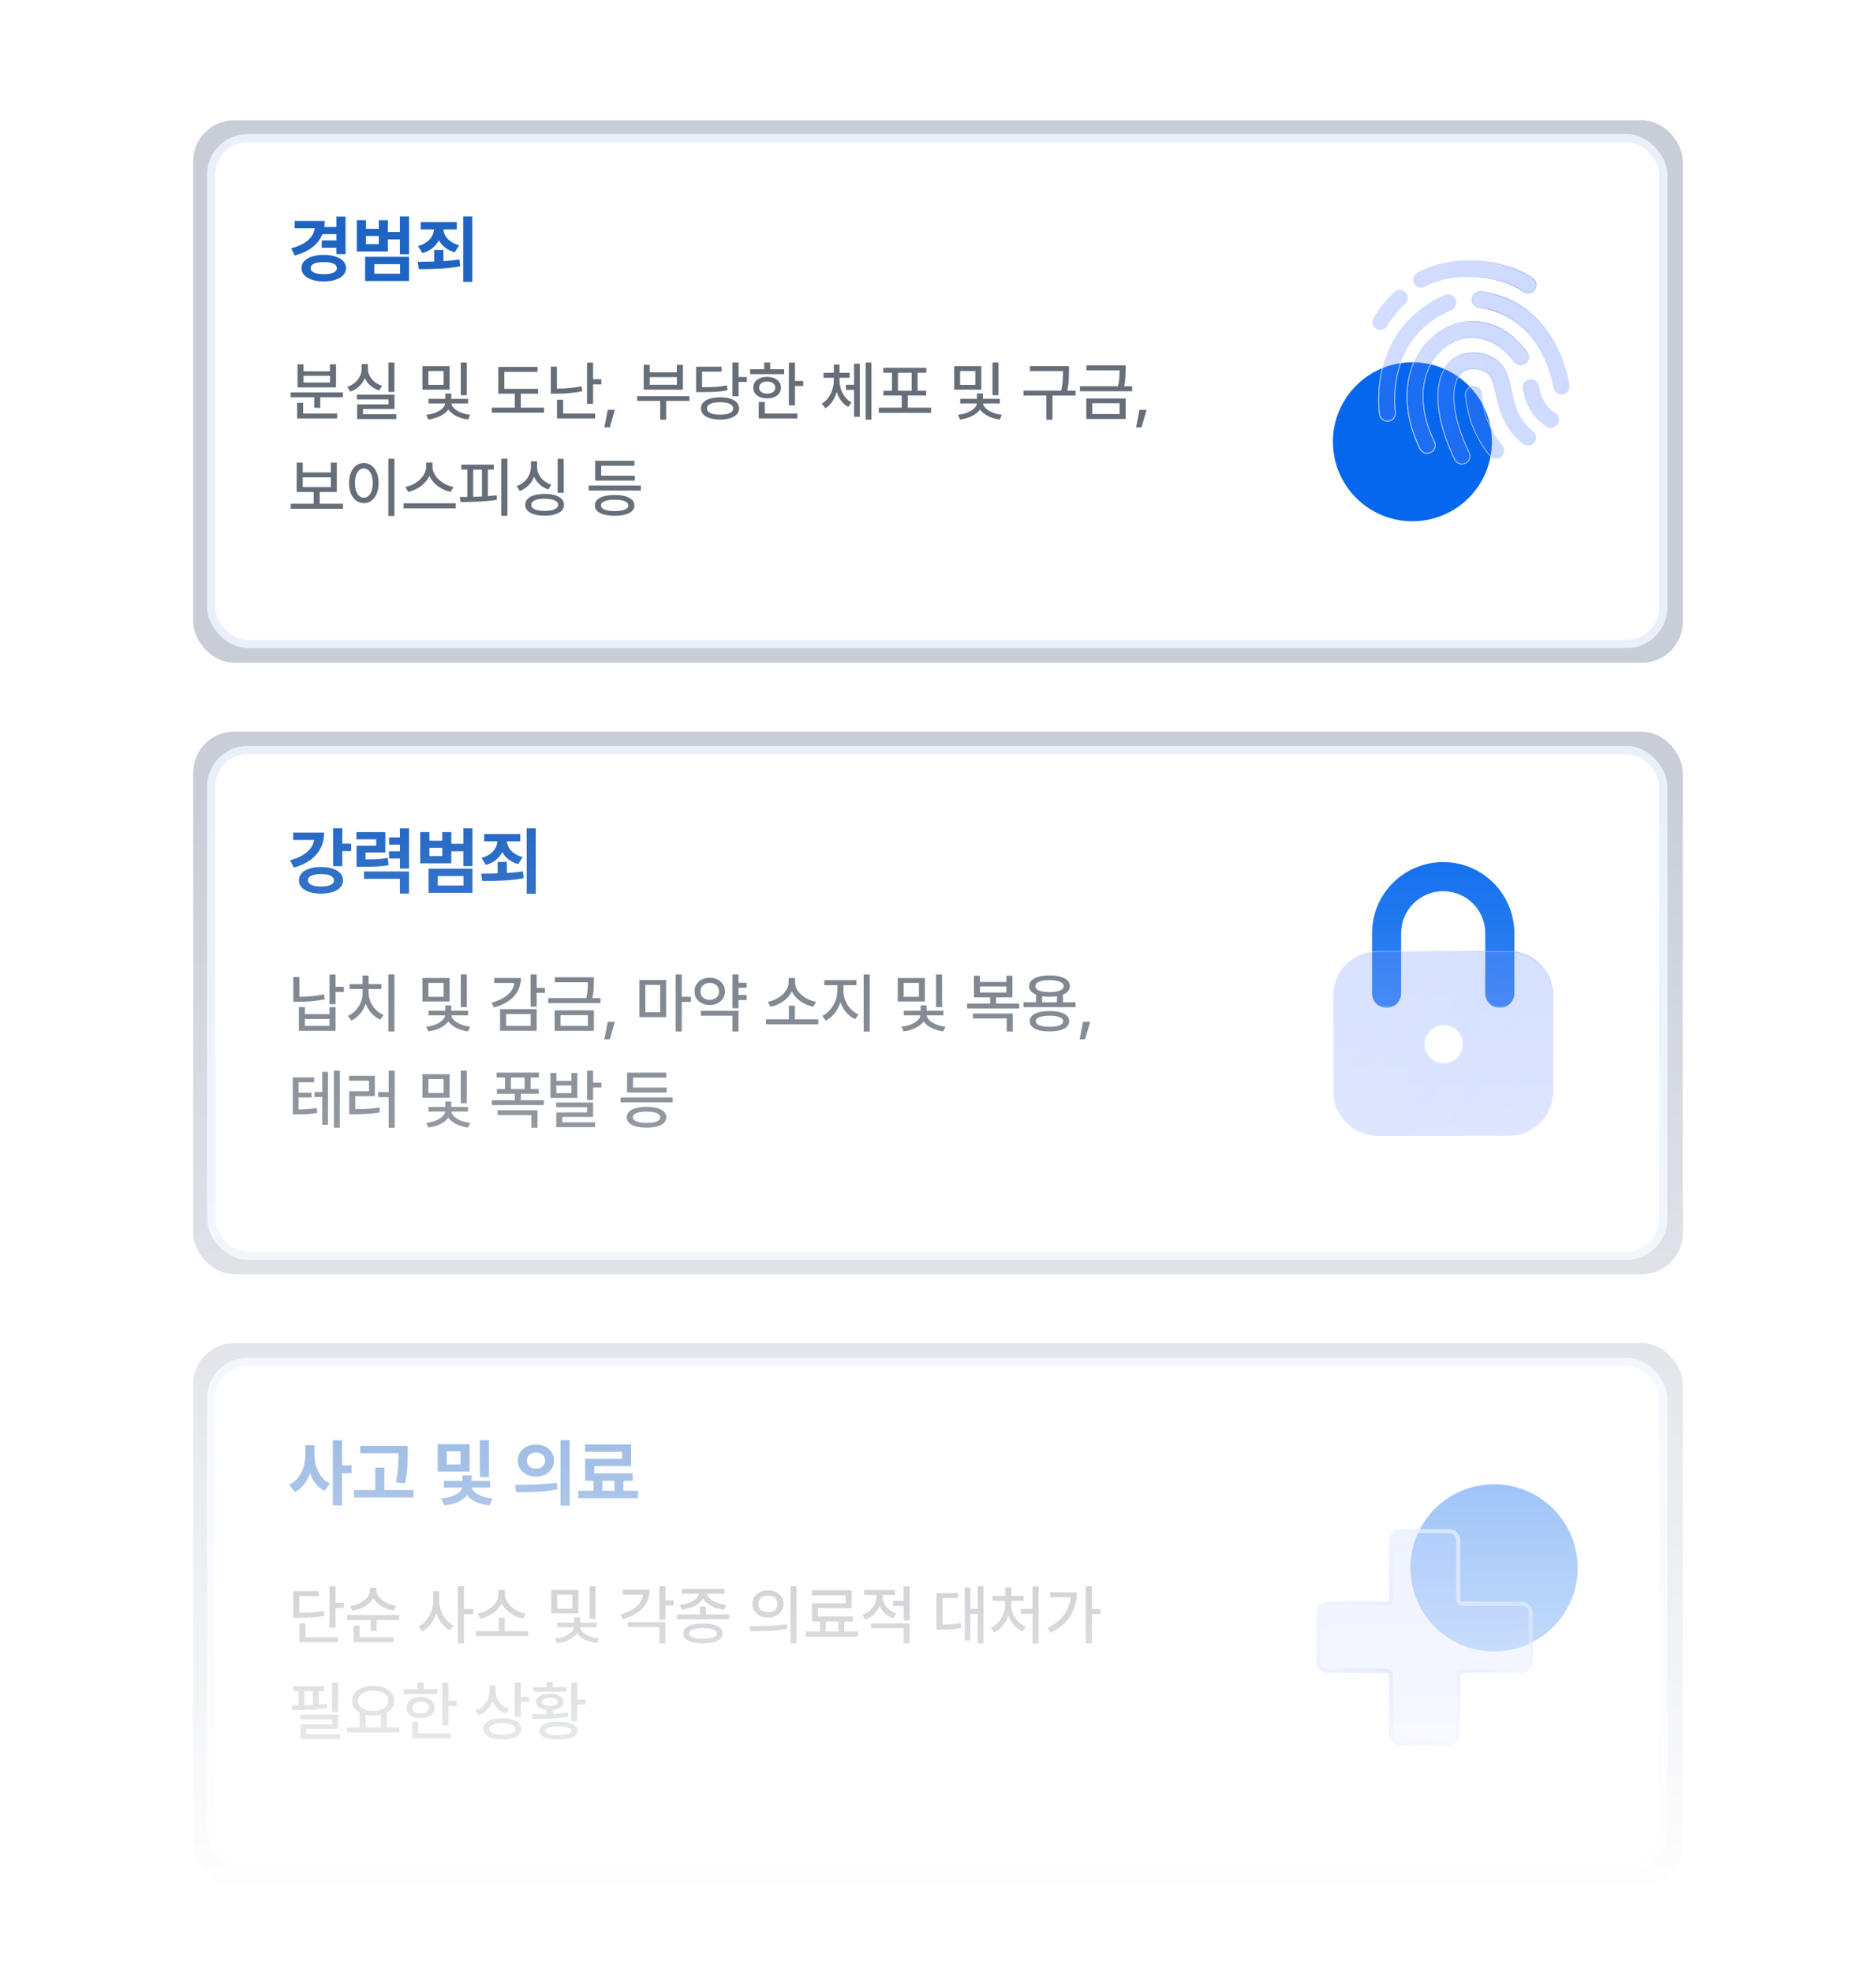<svg width="390" height="410" viewBox="0 0 390 410" fill="none" xmlns="http://www.w3.org/2000/svg">
<g clip-path="url(#clip0_63_224)">
<g filter="url(#filter0_f_63_224)">
<rect x="40.172" y="25" width="309.656" height="112.776" rx="8.48" fill="#939CB1" fill-opacity="0.5"/>
</g>
<g filter="url(#filter1_f_63_224)">
<rect x="40.172" y="152.112" width="309.656" height="112.776" rx="8.48" fill="#939CB1" fill-opacity="0.5"/>
</g>
<g filter="url(#filter2_f_63_224)">
<rect x="40.172" y="279.224" width="309.656" height="112.776" rx="8.48" fill="#939CB1" fill-opacity="0.5"/>
</g>
<rect x="43.039" y="27.867" width="303.599" height="106.853" rx="8.48" fill="white"/>
<rect x="43.887" y="28.715" width="301.903" height="105.157" rx="7.632" stroke="#1F64C3" stroke-opacity="0.1" stroke-width="1.696"/>
<path d="M71.834 52.828H69.941V51.501H66.885V49.981H69.941V48.684H67.019C66.18 50.826 64.261 52.306 61.265 53.126L60.52 51.621C62.04 51.223 63.206 50.669 64.016 49.959C64.825 49.243 65.3 48.406 65.439 47.447H61.25V45.926H67.511C67.511 46.383 67.479 46.806 67.414 47.193H69.941V45.017H71.834V52.828ZM67.317 52.992C68.232 52.992 69.037 53.104 69.732 53.327C70.428 53.551 70.967 53.869 71.35 54.282C71.737 54.694 71.934 55.178 71.939 55.735C71.934 56.296 71.737 56.786 71.35 57.203C70.967 57.621 70.428 57.941 69.732 58.165C69.037 58.393 68.232 58.508 67.317 58.508C66.393 58.508 65.581 58.393 64.88 58.165C64.18 57.941 63.635 57.621 63.248 57.203C62.865 56.786 62.676 56.296 62.681 55.735C62.676 55.178 62.865 54.694 63.248 54.282C63.635 53.869 64.18 53.551 64.88 53.327C65.581 53.104 66.393 52.992 67.317 52.992ZM67.317 54.483C66.453 54.473 65.779 54.577 65.297 54.796C64.816 55.009 64.575 55.322 64.575 55.735C64.575 56.147 64.813 56.463 65.29 56.681C65.772 56.895 66.448 57.002 67.317 57.002C68.172 57.002 68.838 56.895 69.315 56.681C69.792 56.463 70.03 56.147 70.03 55.735C70.03 55.322 69.792 55.009 69.315 54.796C68.838 54.577 68.172 54.473 67.317 54.483ZM76.083 47.581H78.751V45.777H80.629V48.222H83.134V45.002H85.027V52.858H83.134V49.772H80.629V52.276H74.175V45.777H76.083V47.581ZM78.751 50.756V49.057H76.083V50.756H78.751ZM85.027 58.418H75.904V53.395H85.027V58.418ZM77.812 56.898H83.163V54.915H77.812V56.898ZM94.97 47.7H92.19C92.224 48.167 92.366 48.617 92.615 49.049C92.868 49.481 93.233 49.867 93.71 50.204C94.192 50.542 94.776 50.801 95.462 50.98L94.552 52.441C93.777 52.237 93.109 51.919 92.547 51.486C91.991 51.054 91.554 50.537 91.236 49.936C90.913 50.577 90.46 51.129 89.879 51.591C89.303 52.048 88.609 52.386 87.8 52.605L86.905 51.144C87.596 50.96 88.182 50.694 88.664 50.346C89.146 49.993 89.516 49.591 89.775 49.139C90.033 48.686 90.182 48.207 90.222 47.7H87.457V46.179H94.97V47.7ZM92.182 54.289C93.38 54.219 94.493 54.105 95.521 53.946L95.67 55.362C94.339 55.611 92.98 55.772 91.593 55.847C90.207 55.921 88.699 55.959 87.069 55.959L86.846 54.423C88.132 54.423 89.27 54.408 90.259 54.378V51.978H92.182V54.289ZM98.19 58.597H96.296V45.002H98.19V58.597Z" fill="#1F64C3"/>
<path d="M71.288 82.593H66.57V84.779H65.325V82.593H60.422V81.586H71.288V82.593ZM70.082 86.992H61.774V83.746H63.019V85.972H70.082V86.992ZM63.099 77.187H68.598V75.742H69.856V80.539H61.853V75.742H63.099V77.187ZM68.598 79.532V78.127H63.099V79.532H68.598ZM81.994 81.48H80.749V75.371H81.994V81.48ZM82.007 85.018H75.462V86.118H82.405V87.125H74.243V84.064H80.762V83.043H74.203V82.05H82.007V85.018ZM76.482 76.604C76.477 77.129 76.594 77.633 76.833 78.114C77.076 78.596 77.42 79.02 77.867 79.386C78.317 79.749 78.841 80.022 79.437 80.208L78.814 81.188C78.129 80.963 77.531 80.627 77.019 80.181C76.511 79.731 76.122 79.201 75.852 78.591C75.579 79.249 75.183 79.824 74.666 80.314C74.15 80.804 73.54 81.171 72.838 81.414L72.202 80.42C72.811 80.217 73.341 79.921 73.792 79.532C74.243 79.139 74.589 78.691 74.832 78.187C75.075 77.679 75.197 77.151 75.197 76.604V75.689H76.482V76.604ZM93.469 81.003H87.824V76.127H93.469V81.003ZM89.057 80.022H92.224V77.134H89.057V80.022ZM97.034 82.156H95.788V75.371H97.034V82.156ZM97.312 83.878H93.84C93.867 84.223 94.054 84.563 94.403 84.899C94.752 85.23 95.218 85.517 95.801 85.76C96.389 85.998 97.034 86.157 97.736 86.237L97.312 87.204C96.393 87.098 95.569 86.86 94.841 86.489C94.112 86.118 93.564 85.667 93.198 85.137C92.835 85.667 92.285 86.115 91.548 86.482C90.815 86.849 89.98 87.089 89.043 87.204L88.606 86.237C89.308 86.171 89.956 86.018 90.547 85.78C91.139 85.541 91.612 85.254 91.965 84.918C92.323 84.578 92.515 84.232 92.542 83.878H89.083V82.924H92.568V81.811H93.814V82.924H97.312V83.878ZM111.861 81.851H108.27V84.753H113.107V85.786H102.241V84.753H107.025V81.851H103.593V76.286H111.755V77.306H104.851V80.844H111.861V81.851ZM115.77 80.791C116.653 80.791 117.515 80.756 118.354 80.685C119.198 80.61 120.05 80.482 120.911 80.301L121.057 81.334C120.129 81.524 119.211 81.659 118.301 81.738C117.395 81.813 116.455 81.851 115.479 81.851H114.511V76.219H115.77V80.791ZM123.296 78.843H125.019V79.916H123.296V83.945H122.038V75.385H123.296V78.843ZM123.707 86.992H115.797V83.11H117.069V85.972H123.707V86.992ZM126.768 88.861H125.642L126.344 85.203H127.828L126.768 88.861ZM143.331 83.348H138.482V87.244H137.249V83.348H132.466V82.355H143.331V83.348ZM135.063 77.399H140.708V75.848H141.967V81.003H133.817V75.848H135.063V77.399ZM140.708 79.996V78.406H135.063V79.996H140.708ZM153.548 78.379H155.257V79.413H153.548V82.381H152.276V75.371H153.548V78.379ZM149.705 82.606C150.513 82.606 151.211 82.697 151.799 82.878C152.39 83.059 152.845 83.324 153.163 83.673C153.481 84.017 153.64 84.43 153.64 84.912C153.64 85.393 153.481 85.806 153.163 86.151C152.845 86.5 152.39 86.765 151.799 86.946C151.207 87.131 150.509 87.222 149.705 87.218C148.892 87.222 148.186 87.131 147.585 86.946C146.984 86.765 146.523 86.5 146.2 86.151C145.878 85.806 145.716 85.393 145.716 84.912C145.716 84.43 145.878 84.017 146.2 83.673C146.523 83.324 146.982 83.059 147.578 82.878C148.179 82.697 148.888 82.606 149.705 82.606ZM149.705 83.627C149.135 83.622 148.643 83.671 148.227 83.772C147.817 83.87 147.501 84.015 147.28 84.21C147.064 84.404 146.958 84.638 146.962 84.912C146.958 85.181 147.064 85.415 147.28 85.614C147.501 85.808 147.817 85.957 148.227 86.058C148.638 86.16 149.131 86.21 149.705 86.21C150.266 86.21 150.75 86.16 151.156 86.058C151.562 85.957 151.876 85.808 152.097 85.614C152.318 85.415 152.43 85.181 152.435 84.912C152.43 84.642 152.318 84.411 152.097 84.216C151.876 84.017 151.56 83.87 151.149 83.772C150.743 83.671 150.261 83.622 149.705 83.627ZM150.01 77.266H145.955V80.499C147.174 80.495 148.157 80.466 148.903 80.413C149.65 80.36 150.385 80.261 151.109 80.115L151.229 81.135C150.473 81.294 149.701 81.398 148.91 81.447C148.119 81.495 147.033 81.52 145.65 81.52H144.709V76.246H150.01V77.266ZM165.261 79.201H166.984V80.248H165.261V84.263H164.002V75.385H165.261V79.201ZM163.022 77.783H155.946V76.763H158.861V75.371H160.12V76.763H163.022V77.783ZM159.484 78.353C160.049 78.353 160.548 78.446 160.981 78.631C161.418 78.817 161.756 79.079 161.995 79.419C162.238 79.755 162.359 80.146 162.359 80.592C162.359 81.038 162.238 81.429 161.995 81.765C161.756 82.1 161.418 82.361 160.981 82.547C160.548 82.728 160.049 82.818 159.484 82.818C158.914 82.818 158.411 82.728 157.973 82.547C157.536 82.361 157.196 82.1 156.953 81.765C156.715 81.429 156.595 81.038 156.595 80.592C156.595 80.146 156.715 79.755 156.953 79.419C157.196 79.079 157.536 78.817 157.973 78.631C158.411 78.446 158.914 78.353 159.484 78.353ZM159.484 79.32C159.148 79.32 158.852 79.373 158.596 79.479C158.344 79.581 158.15 79.729 158.013 79.923C157.876 80.113 157.81 80.336 157.814 80.592C157.81 80.844 157.876 81.065 158.013 81.255C158.15 81.44 158.344 81.584 158.596 81.685C158.852 81.787 159.148 81.838 159.484 81.838C159.82 81.838 160.113 81.787 160.365 81.685C160.621 81.584 160.82 81.44 160.961 81.255C161.103 81.065 161.176 80.844 161.18 80.592C161.176 80.336 161.103 80.113 160.961 79.923C160.82 79.729 160.621 79.581 160.365 79.479C160.113 79.373 159.82 79.32 159.484 79.32ZM165.765 86.992H157.735V83.56H158.994V85.972H165.765V86.992ZM174.523 79.015C174.523 79.647 174.618 80.265 174.808 80.87C175.003 81.475 175.288 82.023 175.663 82.513C176.043 82.999 176.498 83.384 177.028 83.666L176.325 84.594C175.769 84.298 175.288 83.883 174.881 83.348C174.479 82.809 174.168 82.193 173.947 81.5C173.726 82.246 173.415 82.913 173.013 83.501C172.615 84.084 172.138 84.541 171.582 84.872L170.84 83.918C171.37 83.609 171.822 83.196 172.198 82.679C172.573 82.158 172.856 81.582 173.046 80.95C173.24 80.314 173.34 79.669 173.344 79.015V78.538H171.197V77.505H173.344V75.795H174.523V77.505H176.63V78.538H174.523V79.015ZM181.162 87.244H179.956V75.371H181.162V87.244ZM178.75 86.648H177.558V81.043H175.848V79.996H177.558V75.623H178.75V86.648ZM193.565 85.826H182.699V84.753H187.469V82.222H183.653V81.228H185.429V77.492H183.627V76.471H192.571V77.492H190.755V81.228H192.531V82.222H188.715V84.753H193.565V85.826ZM189.523 81.228V77.492H186.674V81.228H189.523ZM204.006 81.003H198.361V76.127H204.006V81.003ZM199.594 80.022H202.761V77.134H199.594V80.022ZM207.57 82.156H206.325V75.371H207.57V82.156ZM207.849 83.878H204.377C204.404 84.223 204.591 84.563 204.94 84.899C205.289 85.23 205.755 85.517 206.338 85.76C206.926 85.998 207.57 86.157 208.273 86.237L207.849 87.204C206.93 87.098 206.106 86.86 205.378 86.489C204.649 86.118 204.101 85.667 203.734 85.137C203.372 85.667 202.822 86.115 202.085 86.482C201.352 86.849 200.517 87.089 199.58 87.204L199.143 86.237C199.845 86.171 200.492 86.018 201.084 85.78C201.676 85.541 202.149 85.254 202.502 84.918C202.86 84.578 203.052 84.232 203.079 83.878H199.62V82.924H203.105V81.811H204.351V82.924H207.849V83.878ZM222.226 77.16C222.226 77.924 222.206 78.602 222.166 79.194C222.131 79.782 222.04 80.451 221.894 81.202H223.604V82.235H218.794V87.257H217.522V82.235H212.778V81.202H220.622C220.781 80.455 220.881 79.786 220.921 79.194C220.96 78.598 220.98 77.92 220.98 77.16V77.147H214.103V76.113H222.226V77.16ZM233.992 76.869C233.992 77.514 233.975 78.088 233.939 78.591C233.908 79.095 233.824 79.665 233.688 80.301H235.37V81.334H224.505V80.301H232.415C232.557 79.682 232.647 79.126 232.687 78.631C232.727 78.136 232.747 77.593 232.747 77.001H225.87V75.968H233.992V76.869ZM234.006 87.098H225.83V82.845H234.006V87.098ZM227.062 86.078H232.76V83.839H227.062V86.078ZM237.305 88.861H236.179L236.881 85.203H238.365L237.305 88.861ZM71.301 105.773H60.435V104.726H65.219V102.288H61.681V96.18H62.94V98.22H68.77V96.18H70.016V102.288H66.464V104.726H71.301V105.773ZM68.77 101.268V99.241H62.94V101.268H68.77ZM81.994 107.27H80.735V95.371H81.994V107.27ZM75.647 96.259C76.234 96.259 76.76 96.431 77.224 96.776C77.688 97.116 78.05 97.602 78.31 98.234C78.576 98.861 78.708 99.59 78.708 100.42C78.708 101.255 78.576 101.988 78.31 102.62C78.05 103.251 77.688 103.739 77.224 104.084C76.76 104.424 76.234 104.594 75.647 104.594C75.051 104.594 74.521 104.424 74.057 104.084C73.593 103.739 73.229 103.253 72.964 102.626C72.703 101.995 72.573 101.259 72.573 100.42C72.573 99.585 72.703 98.854 72.964 98.227C73.229 97.595 73.593 97.109 74.057 96.769C74.521 96.429 75.051 96.259 75.647 96.259ZM75.647 97.385C75.281 97.385 74.956 97.509 74.673 97.757C74.395 98.004 74.178 98.357 74.024 98.817C73.869 99.272 73.792 99.806 73.792 100.42C73.792 101.038 73.869 101.577 74.024 102.036C74.178 102.496 74.395 102.849 74.673 103.097C74.956 103.344 75.281 103.468 75.647 103.468C76.009 103.468 76.329 103.344 76.608 103.097C76.886 102.849 77.102 102.496 77.257 102.036C77.412 101.577 77.489 101.038 77.489 100.42C77.489 99.806 77.412 99.272 77.257 98.817C77.102 98.357 76.886 98.004 76.608 97.757C76.329 97.509 76.009 97.385 75.647 97.385ZM89.918 97.054C89.918 97.681 90.119 98.291 90.521 98.883C90.927 99.475 91.464 99.98 92.131 100.4C92.798 100.815 93.509 101.091 94.264 101.228L93.681 102.275C93.05 102.138 92.445 101.913 91.866 101.599C91.287 101.286 90.77 100.904 90.316 100.453C89.865 99.998 89.514 99.497 89.262 98.949C89.006 99.492 88.653 99.992 88.202 100.446C87.756 100.897 87.244 101.279 86.665 101.593C86.086 101.906 85.479 102.134 84.843 102.275L84.287 101.228C85.033 101.087 85.737 100.809 86.4 100.393C87.062 99.974 87.593 99.47 87.99 98.883C88.392 98.291 88.593 97.681 88.593 97.054V96.153H89.918V97.054ZM94.754 105.68H83.889V104.634H94.754V105.68ZM105.488 107.244H104.215V95.371H105.488V107.244ZM102.665 97.624H101.433V103.143C102.122 103.09 102.727 103.035 103.248 102.977L103.314 103.905C102.175 104.086 100.996 104.207 99.776 104.269C98.557 104.327 97.21 104.36 95.735 104.369L95.589 103.322L97.153 103.309V97.624H95.907V96.591H102.665V97.624ZM98.372 103.282C99.048 103.269 99.657 103.247 100.201 103.216V97.624H98.372V103.282ZM117.188 102.447H115.929V95.385H117.188V102.447ZM113.226 102.686C114.047 102.686 114.761 102.776 115.366 102.957C115.975 103.134 116.441 103.392 116.764 103.733C117.091 104.073 117.254 104.479 117.254 104.952C117.254 105.42 117.091 105.822 116.764 106.157C116.437 106.498 115.971 106.756 115.366 106.933C114.761 107.114 114.047 107.204 113.226 107.204C112.396 107.204 111.676 107.114 111.066 106.933C110.461 106.756 109.995 106.498 109.668 106.157C109.346 105.822 109.184 105.42 109.184 104.952C109.184 104.479 109.346 104.073 109.668 103.733C109.995 103.392 110.461 103.134 111.066 102.957C111.676 102.776 112.396 102.686 113.226 102.686ZM113.226 103.68C112.347 103.68 111.662 103.79 111.172 104.011C110.686 104.232 110.443 104.545 110.443 104.952C110.443 105.354 110.686 105.665 111.172 105.886C111.662 106.102 112.347 106.21 113.226 106.21C114.1 106.21 114.783 106.102 115.273 105.886C115.768 105.665 116.017 105.354 116.022 104.952C116.017 104.545 115.768 104.232 115.273 104.011C114.783 103.79 114.1 103.68 113.226 103.68ZM111.662 97.054C111.658 97.597 111.773 98.117 112.007 98.611C112.245 99.102 112.588 99.534 113.034 99.91C113.48 100.285 114.003 100.57 114.604 100.764L113.981 101.758C113.297 101.524 112.702 101.18 112.199 100.725C111.7 100.27 111.313 99.733 111.04 99.115C110.77 99.804 110.379 100.404 109.867 100.917C109.354 101.429 108.747 101.816 108.045 102.076L107.409 101.069C108.014 100.853 108.54 100.539 108.986 100.128C109.436 99.713 109.781 99.241 110.019 98.711C110.258 98.176 110.377 97.624 110.377 97.054V95.901H111.662V97.054ZM133.221 101.983H122.382V100.95H133.221V101.983ZM131.962 99.916H123.734V95.795H131.883V96.829H124.979V98.896H131.962V99.916ZM127.788 102.911C128.641 102.911 129.372 102.995 129.981 103.163C130.595 103.331 131.066 103.578 131.393 103.905C131.719 104.227 131.883 104.616 131.883 105.071C131.883 105.526 131.719 105.914 131.393 106.237C131.066 106.559 130.595 106.805 129.981 106.972C129.367 107.14 128.636 107.222 127.788 107.217C126.936 107.222 126.2 107.14 125.582 106.972C124.964 106.805 124.489 106.559 124.158 106.237C123.831 105.914 123.667 105.526 123.667 105.071C123.667 104.616 123.831 104.227 124.158 103.905C124.489 103.578 124.962 103.331 125.575 103.163C126.194 102.995 126.931 102.911 127.788 102.911ZM127.788 103.878C126.878 103.887 126.176 103.995 125.681 104.203C125.187 104.406 124.939 104.695 124.939 105.071C124.939 105.446 125.187 105.738 125.681 105.945C126.176 106.149 126.878 106.25 127.788 106.25C128.685 106.25 129.381 106.149 129.875 105.945C130.374 105.738 130.624 105.446 130.624 105.071C130.624 104.695 130.377 104.406 129.882 104.203C129.387 103.995 128.689 103.887 127.788 103.878Z" fill="#666E79"/>
<rect x="43.039" y="155.073" width="303.599" height="106.853" rx="8.48" fill="white"/>
<rect x="43.887" y="155.921" width="301.903" height="105.157" rx="7.632" stroke="#1F64C3" stroke-opacity="0.1" stroke-width="1.696"/>
<path d="M71.163 175.398H72.997V176.948H71.163V180.079H69.255V172.208H71.163V175.398ZM67.377 173.102C67.382 174.3 67.138 175.378 66.647 176.337C66.16 177.296 65.444 178.116 64.5 178.797C63.561 179.478 62.418 180.004 61.071 180.377L60.311 178.842C61.787 178.449 62.95 177.888 63.799 177.157C64.654 176.422 65.156 175.577 65.305 174.623H60.952V173.102H67.377ZM66.736 180.243C67.65 180.243 68.453 180.357 69.144 180.586C69.834 180.809 70.368 181.13 70.746 181.547C71.124 181.965 71.312 182.454 71.312 183.016C71.312 183.582 71.124 184.074 70.746 184.491C70.368 184.909 69.834 185.229 69.144 185.453C68.453 185.676 67.65 185.788 66.736 185.788C65.822 185.788 65.017 185.676 64.321 185.453C63.625 185.229 63.086 184.906 62.704 184.484C62.326 184.066 62.14 183.577 62.145 183.016C62.14 182.454 62.326 181.965 62.704 181.547C63.086 181.13 63.625 180.809 64.321 180.586C65.017 180.357 65.822 180.243 66.736 180.243ZM66.736 181.719C65.871 181.719 65.201 181.833 64.724 182.061C64.251 182.285 64.018 182.603 64.023 183.016C64.018 183.423 64.254 183.741 64.731 183.97C65.208 184.198 65.876 184.307 66.736 184.298C67.581 184.307 68.242 184.198 68.719 183.97C69.196 183.741 69.434 183.423 69.434 183.016C69.434 182.603 69.196 182.285 68.719 182.061C68.247 181.833 67.586 181.719 66.736 181.719ZM80.108 177.232H76.008V178.678C77.052 178.678 77.909 178.655 78.58 178.61C79.255 178.561 79.929 178.474 80.6 178.35L80.778 179.87C80.028 180.004 79.253 180.094 78.453 180.138C77.658 180.178 76.555 180.198 75.144 180.198H74.13V175.815H78.2V174.489H74.1V172.998H80.108V177.232ZM85.027 180.571H83.134V178.484H80.883V176.978H83.134V175.607H80.883V174.101H83.134V172.223H85.027V180.571ZM85.027 185.773H83.134V182.702H75.68V181.182H85.027V185.773ZM89.275 174.787H91.944V172.983H93.822V175.428H96.326V172.208H98.219V180.064H96.326V176.978H93.822V179.483H87.367V172.983H89.275V174.787ZM91.944 177.962V176.263H89.275V177.962H91.944ZM98.219 185.624H89.097V180.601H98.219V185.624ZM91.005 184.104H96.356V182.121H91.005V184.104ZM108.162 174.906H105.382C105.417 175.373 105.559 175.823 105.807 176.255C106.061 176.687 106.426 177.073 106.903 177.41C107.385 177.748 107.969 178.007 108.654 178.186L107.745 179.647C106.97 179.443 106.302 179.125 105.74 178.692C105.184 178.26 104.746 177.743 104.428 177.142C104.105 177.783 103.653 178.335 103.072 178.797C102.495 179.254 101.802 179.592 100.992 179.811L100.098 178.35C100.789 178.166 101.375 177.9 101.857 177.552C102.339 177.199 102.709 176.797 102.967 176.345C103.226 175.892 103.375 175.413 103.415 174.906H100.649V173.386H108.162V174.906ZM105.375 181.495C106.572 181.425 107.685 181.311 108.714 181.152L108.863 182.568C107.531 182.817 106.172 182.978 104.786 183.053C103.4 183.127 101.892 183.165 100.262 183.165L100.038 181.629C101.325 181.629 102.463 181.614 103.452 181.584V179.184H105.375V181.495ZM111.382 185.803H109.489V172.208H111.382V185.803Z" fill="#1F64C3"/>
<path d="M69.764 205.161H71.5V206.208H69.764V208.778H68.505V202.59H69.764V205.161ZM62.237 207.228C63.125 207.219 63.986 207.177 64.821 207.102C65.656 207.027 66.5 206.901 67.352 206.724L67.511 207.771C65.7 208.107 63.845 208.275 61.946 208.275H60.979V203.12H62.237V207.228ZM63.377 210.832H68.505V209.375H69.764V214.304H62.145V209.375H63.377V210.832ZM68.505 213.283V211.852H63.377V213.283H68.505ZM81.994 214.45H80.735V202.577H81.994V214.45ZM76.628 206.393C76.628 207.02 76.758 207.641 77.019 208.255C77.279 208.864 77.644 209.412 78.112 209.898C78.584 210.379 79.123 210.748 79.728 211.004L79.039 211.972C78.359 211.676 77.756 211.236 77.231 210.653C76.709 210.07 76.31 209.401 76.031 208.646C75.757 209.45 75.36 210.161 74.839 210.779C74.322 211.397 73.721 211.861 73.037 212.17L72.334 211.203C72.939 210.934 73.474 210.547 73.938 210.044C74.401 209.54 74.759 208.97 75.011 208.334C75.267 207.698 75.395 207.051 75.395 206.393V205.611H72.692V204.604H75.382V202.815H76.628V204.604H79.291V205.611H76.628V206.393ZM93.469 208.208H87.824V203.332H93.469V208.208ZM89.057 207.228H92.224V204.339H89.057V207.228ZM97.034 209.361H95.788V202.577H97.034V209.361ZM97.312 211.084H93.84C93.867 211.428 94.054 211.768 94.403 212.104C94.752 212.435 95.218 212.723 95.801 212.965C96.389 213.204 97.034 213.363 97.736 213.442L97.312 214.41C96.393 214.304 95.569 214.065 94.841 213.694C94.112 213.323 93.564 212.873 93.198 212.343C92.835 212.873 92.285 213.321 91.548 213.688C90.815 214.054 89.98 214.295 89.043 214.41L88.606 213.442C89.308 213.376 89.956 213.224 90.547 212.985C91.139 212.747 91.612 212.46 91.965 212.124C92.323 211.784 92.515 211.437 92.542 211.084H89.083V210.13H92.568V209.017H93.814V210.13H97.312V211.084ZM111.57 205.373H113.292V206.42H111.57V209.282H110.311V202.577H111.57V205.373ZM108.297 203.319C108.292 204.326 108.069 205.234 107.627 206.042C107.19 206.85 106.554 207.542 105.719 208.116C104.885 208.69 103.875 209.136 102.692 209.454L102.188 208.447C103.124 208.2 103.933 207.875 104.613 207.473C105.298 207.067 105.836 206.601 106.23 206.075C106.623 205.545 106.857 204.971 106.932 204.353H102.745V203.319H108.297ZM111.57 214.291H103.964V209.785H111.57V214.291ZM105.223 213.283H110.324V210.832H105.223V213.283ZM123.455 204.074C123.455 204.719 123.438 205.293 123.402 205.797C123.371 206.3 123.288 206.87 123.151 207.506H124.833V208.54H113.968V207.506H121.879C122.02 206.888 122.11 206.331 122.15 205.837C122.19 205.342 122.21 204.799 122.21 204.207H115.333V203.173H123.455V204.074ZM123.469 214.304H115.293V210.05H123.469V214.304ZM116.525 213.283H122.223V211.044H116.525V213.283ZM126.768 216.066H125.642L126.344 212.409H127.828L126.768 216.066ZM138.482 211.468H132.93V203.756H138.482V211.468ZM134.162 210.448H137.236V204.75H134.162V210.448ZM141.728 207.228H143.636V208.288H141.728V214.45H140.469V202.577H141.728V207.228ZM155.217 205.346H153.534V206.857H155.217V207.917H153.534V209.613H152.276V202.577H153.534V204.313H155.217V205.346ZM153.534 214.45H152.276V211.163H145.69V210.143H153.534V214.45ZM147.545 203.266C148.146 203.266 148.685 203.387 149.162 203.63C149.643 203.869 150.021 204.205 150.295 204.637C150.568 205.066 150.708 205.554 150.712 206.102C150.708 206.649 150.568 207.14 150.295 207.572C150.021 208.001 149.643 208.337 149.162 208.58C148.685 208.818 148.146 208.937 147.545 208.937C146.944 208.937 146.403 208.818 145.922 208.58C145.44 208.337 145.063 208.001 144.789 207.572C144.52 207.14 144.387 206.649 144.391 206.102C144.387 205.554 144.52 205.066 144.789 204.637C145.063 204.205 145.44 203.869 145.922 203.63C146.403 203.387 146.944 203.266 147.545 203.266ZM147.545 204.339C147.174 204.339 146.843 204.414 146.551 204.565C146.26 204.71 146.03 204.916 145.862 205.181C145.699 205.446 145.619 205.753 145.624 206.102C145.619 206.455 145.699 206.766 145.862 207.036C146.03 207.301 146.26 207.506 146.551 207.652C146.843 207.798 147.174 207.868 147.545 207.864C147.916 207.868 148.247 207.798 148.539 207.652C148.835 207.506 149.064 207.301 149.228 207.036C149.396 206.766 149.48 206.455 149.48 206.102C149.48 205.753 149.396 205.446 149.228 205.181C149.064 204.911 148.835 204.704 148.539 204.558C148.247 204.412 147.916 204.339 147.545 204.339ZM170.111 212.939H159.245V211.905H164.002V209.083H165.248V211.905H170.111V212.939ZM165.274 204.233C165.274 204.843 165.475 205.435 165.877 206.009C166.284 206.579 166.82 207.065 167.487 207.466C168.159 207.868 168.874 208.133 169.634 208.261L169.091 209.295C168.446 209.167 167.83 208.955 167.242 208.659C166.659 208.359 166.138 207.99 165.679 207.553C165.224 207.115 164.868 206.629 164.612 206.095C164.356 206.629 164 207.118 163.545 207.559C163.095 207.996 162.578 208.365 161.995 208.666C161.416 208.962 160.809 209.171 160.173 209.295L159.616 208.261C160.372 208.133 161.081 207.868 161.743 207.466C162.41 207.065 162.945 206.579 163.346 206.009C163.748 205.435 163.949 204.843 163.949 204.233V203.332H165.274V204.233ZM175.345 206.075C175.345 206.733 175.477 207.385 175.742 208.03C176.012 208.674 176.383 209.251 176.855 209.759C177.333 210.262 177.871 210.642 178.472 210.898L177.783 211.879C177.09 211.574 176.476 211.115 175.941 210.501C175.407 209.882 175 209.174 174.722 208.374C174.444 209.227 174.035 209.991 173.496 210.666C172.962 211.342 172.355 211.848 171.674 212.184L170.946 211.19C171.529 210.916 172.059 210.507 172.536 209.964C173.013 209.417 173.386 208.8 173.655 208.116C173.929 207.427 174.068 206.747 174.073 206.075V204.816H171.356V203.77H178.048V204.816H175.345V206.075ZM180.804 214.45H179.545V202.577H180.804V214.45ZM192.279 208.208H186.634V203.332H192.279V208.208ZM187.867 207.228H191.034V204.339H187.867V207.228ZM195.844 209.361H194.598V202.577H195.844V209.361ZM196.122 211.084H192.65C192.677 211.428 192.864 211.768 193.213 212.104C193.562 212.435 194.028 212.723 194.611 212.965C195.199 213.204 195.844 213.363 196.546 213.442L196.122 214.41C195.203 214.304 194.379 214.065 193.651 213.694C192.922 213.323 192.374 212.873 192.008 212.343C191.645 212.873 191.096 213.321 190.358 213.688C189.625 214.054 188.79 214.295 187.854 214.41L187.416 213.442C188.119 213.376 188.766 213.224 189.357 212.985C189.949 212.747 190.422 212.46 190.775 212.124C191.133 211.784 191.325 211.437 191.352 211.084H187.893V210.13H191.378V209.017H192.624V210.13H196.122V211.084ZM211.877 209.653H201.051V208.633H205.835V207.347H202.469V202.855H203.715V204.141H209.214V202.855H210.472V207.347H207.08V208.633H211.877V209.653ZM210.552 214.45H209.28V211.72H202.257V210.713H210.552V214.45ZM209.214 206.34V205.081H203.715V206.34H209.214ZM223.604 209.388H212.778V208.368H215.375V206.771C214.911 206.581 214.556 206.338 214.308 206.042C214.066 205.742 213.944 205.399 213.944 205.015C213.944 204.551 214.114 204.154 214.454 203.823C214.799 203.487 215.289 203.231 215.925 203.054C216.565 202.877 217.319 202.789 218.184 202.789C219.05 202.789 219.801 202.877 220.437 203.054C221.073 203.231 221.563 203.487 221.908 203.823C222.252 204.154 222.424 204.551 222.424 205.015C222.424 205.404 222.299 205.748 222.047 206.049C221.799 206.345 221.444 206.585 220.98 206.771V208.368H223.604V209.388ZM218.184 210.196C219.037 210.196 219.768 210.278 220.377 210.441C220.991 210.605 221.462 210.845 221.788 211.163C222.115 211.477 222.279 211.857 222.279 212.303C222.279 212.758 222.115 213.142 221.788 213.456C221.466 213.774 220.998 214.014 220.384 214.178C219.77 214.341 219.037 214.423 218.184 214.423C217.323 214.423 216.583 214.341 215.965 214.178C215.351 214.014 214.88 213.774 214.554 213.456C214.227 213.142 214.063 212.758 214.063 212.303C214.063 211.857 214.227 211.477 214.554 211.163C214.88 210.845 215.351 210.605 215.965 210.441C216.583 210.278 217.323 210.196 218.184 210.196ZM218.184 211.163C217.274 211.163 216.572 211.263 216.077 211.462C215.583 211.66 215.335 211.941 215.335 212.303C215.335 212.674 215.583 212.961 216.077 213.164C216.577 213.363 217.279 213.46 218.184 213.456C219.081 213.465 219.777 213.367 220.271 213.164C220.77 212.961 221.02 212.674 221.02 212.303C221.02 211.941 220.77 211.66 220.271 211.462C219.777 211.263 219.081 211.163 218.184 211.163ZM218.184 203.756C217.575 203.756 217.047 203.807 216.601 203.909C216.159 204.006 215.821 204.149 215.587 204.339C215.353 204.529 215.238 204.754 215.243 205.015C215.238 205.276 215.353 205.501 215.587 205.691C215.821 205.876 216.159 206.018 216.601 206.115C217.042 206.212 217.57 206.261 218.184 206.261C219.107 206.261 219.827 206.152 220.344 205.936C220.865 205.72 221.126 205.413 221.126 205.015C221.126 204.75 221.009 204.525 220.775 204.339C220.541 204.149 220.203 204.006 219.761 203.909C219.319 203.807 218.794 203.756 218.184 203.756ZM219.735 208.368V207.102C219.258 207.177 218.741 207.215 218.184 207.215C217.654 207.215 217.142 207.179 216.647 207.109V208.368H219.735ZM225.578 216.066H224.452L225.154 212.409H226.638L225.578 216.066ZM65.298 224.989H62.065V227.175H64.768V228.155H62.065V230.647C62.856 230.638 63.534 230.611 64.099 230.567C64.669 230.523 65.254 230.448 65.855 230.342L65.961 231.362C65.329 231.49 64.709 231.574 64.099 231.614C63.49 231.649 62.666 231.667 61.628 231.667H60.859V223.982H65.298V224.989ZM70.638 234.45H69.419V222.577H70.638V234.45ZM68.187 233.853H66.994V228.049H65.391V227.029H66.994V222.829H68.187V233.853ZM82.047 234.476H80.802V228.089H78.629V227.042H80.802V222.577H82.047V234.476ZM77.926 227.89H73.858V230.594C74.892 230.589 75.788 230.563 76.548 230.514C77.312 230.461 78.085 230.364 78.867 230.223L78.973 231.256C78.143 231.406 77.317 231.508 76.495 231.561C75.678 231.614 74.693 231.645 73.54 231.654H72.599V226.87H76.707V224.671H72.573V223.65H77.926V227.89ZM93.469 228.208H87.824V223.332H93.469V228.208ZM89.057 227.228H92.224V224.339H89.057V227.228ZM97.034 229.361H95.788V222.577H97.034V229.361ZM97.312 231.084H93.84C93.867 231.428 94.054 231.768 94.403 232.104C94.752 232.435 95.218 232.723 95.801 232.965C96.389 233.204 97.034 233.363 97.736 233.442L97.312 234.41C96.393 234.304 95.569 234.065 94.841 233.694C94.112 233.323 93.564 232.873 93.198 232.343C92.835 232.873 92.285 233.321 91.548 233.688C90.815 234.054 89.98 234.295 89.043 234.41L88.606 233.442C89.308 233.376 89.956 233.224 90.547 232.985C91.139 232.747 91.612 232.46 91.965 232.124C92.323 231.784 92.515 231.437 92.542 231.084H89.083V230.13H92.568V229.017H93.814V230.13H97.312V231.084ZM112.047 224.021H110.324V226.406H111.994V227.4H108.27V228.725H113.067V229.746H102.241V228.725H107.025V227.4H103.288V226.406H104.971V224.021H103.235V222.988H112.047V224.021ZM111.742 234.45H110.47V231.826H103.447V230.806H111.742V234.45ZM109.065 226.406V224.021H106.216V226.406H109.065ZM115.664 224.697H118.778V223.08H120.023V228.261H114.432V223.08H115.664V224.697ZM118.778 227.254V225.664H115.664V227.254H118.778ZM123.296 225.068H125.019V226.088H123.296V228.686H122.038V222.577H123.296V225.068ZM123.296 232.197H116.883V233.323H123.707V234.33H115.651V231.269H122.051V230.196H115.624V229.202H123.296V232.197ZM139.846 229.189H129.007V228.155H139.846V229.189ZM138.588 227.122H130.359V223.001H138.508V224.035H131.605V226.102H138.588V227.122ZM134.414 230.117C135.266 230.117 135.997 230.201 136.607 230.368C137.221 230.536 137.691 230.784 138.018 231.11C138.345 231.433 138.508 231.822 138.508 232.276C138.508 232.731 138.345 233.12 138.018 233.442C137.691 233.765 137.221 234.01 136.607 234.178C135.993 234.346 135.262 234.427 134.414 234.423C133.561 234.427 132.826 234.346 132.207 234.178C131.589 234.01 131.114 233.765 130.783 233.442C130.456 233.12 130.293 232.731 130.293 232.276C130.293 231.822 130.456 231.433 130.783 231.11C131.114 230.784 131.587 230.536 132.201 230.368C132.819 230.201 133.557 230.117 134.414 230.117ZM134.414 231.084C133.504 231.093 132.802 231.201 132.307 231.409C131.812 231.612 131.565 231.901 131.565 232.276C131.565 232.652 131.812 232.943 132.307 233.151C132.802 233.354 133.504 233.456 134.414 233.456C135.31 233.456 136.006 233.354 136.501 233.151C137 232.943 137.249 232.652 137.249 232.276C137.249 231.901 137.002 231.612 136.507 231.409C136.013 231.201 135.315 231.093 134.414 231.084Z" fill="#666E79"/>
<rect x="43.039" y="282.28" width="303.599" height="106.853" rx="8.48" fill="white"/>
<rect x="43.887" y="283.128" width="301.903" height="105.157" rx="7.632" stroke="#1F64C3" stroke-opacity="0.1" stroke-width="1.696"/>
<path d="M65.394 302.485C65.389 303.315 65.506 304.12 65.745 304.9C65.983 305.675 66.343 306.371 66.825 306.987C67.307 307.603 67.899 308.08 68.599 308.418L67.451 309.938C66.746 309.59 66.142 309.101 65.64 308.47C65.143 307.839 64.748 307.099 64.455 306.249C64.152 307.153 63.732 307.946 63.196 308.627C62.664 309.302 62.025 309.824 61.28 310.192L60.102 308.656C60.843 308.318 61.466 307.829 61.973 307.188C62.48 306.542 62.858 305.814 63.106 305.004C63.36 304.189 63.486 303.349 63.486 302.485V300.457H65.394V302.485ZM71.104 304.646H73.101V306.256H71.104V312.979H69.196V299.414H71.104V304.646ZM84.773 301.874C84.773 302.644 84.763 303.317 84.744 303.894C84.729 304.465 84.679 305.131 84.595 305.891C84.515 306.646 84.391 307.469 84.222 308.358L82.314 308.164C82.542 307.031 82.689 306.013 82.754 305.108C82.818 304.204 82.855 303.2 82.865 302.097H74.875V300.592H84.773V301.874ZM85.966 311.325H73.593V309.774H78.021V305.108H79.914V309.774H85.966V311.325ZM97.623 305.943H90.99V300.234H97.623V305.943ZM92.868 304.453H95.73V301.71H92.868V304.453ZM101.648 307.106H99.755V299.414H101.648V307.106ZM101.887 309.268H98.085C98.16 309.59 98.371 309.909 98.719 310.222C99.072 310.535 99.561 310.808 100.187 311.041C100.818 311.275 101.559 311.434 102.408 311.518L101.767 312.95C100.674 312.85 99.725 312.614 98.92 312.241C98.12 311.869 97.507 311.407 97.079 310.855C96.652 311.412 96.036 311.874 95.231 312.241C94.426 312.609 93.469 312.845 92.361 312.95L91.705 311.518C92.57 311.449 93.318 311.3 93.949 311.071C94.58 310.838 95.072 310.562 95.424 310.244C95.777 309.926 95.989 309.6 96.058 309.268H92.257V307.851H96.118V306.733H98.026V307.851H101.887V309.268ZM111.412 300.323C112.118 300.318 112.756 300.46 113.328 300.748C113.904 301.031 114.354 301.426 114.677 301.933C115.005 302.44 115.169 303.012 115.169 303.648C115.169 304.289 115.005 304.863 114.677 305.369C114.354 305.876 113.907 306.274 113.335 306.562C112.764 306.845 112.123 306.987 111.412 306.987C110.702 306.987 110.058 306.845 109.482 306.562C108.91 306.274 108.461 305.876 108.133 305.369C107.805 304.863 107.641 304.289 107.641 303.648C107.641 303.012 107.805 302.44 108.133 301.933C108.461 301.426 108.913 301.031 109.489 300.748C110.066 300.46 110.707 300.318 111.412 300.323ZM111.412 301.963C111.054 301.963 110.731 302.03 110.443 302.164C110.155 302.299 109.929 302.495 109.765 302.753C109.606 303.007 109.529 303.305 109.534 303.648C109.529 303.995 109.606 304.296 109.765 304.549C109.929 304.803 110.153 304.997 110.436 305.131C110.724 305.265 111.049 305.332 111.412 305.332C111.775 305.332 112.098 305.265 112.381 305.131C112.669 304.997 112.895 304.803 113.059 304.549C113.228 304.296 113.315 303.995 113.32 303.648C113.315 303.3 113.231 302.999 113.067 302.746C112.903 302.492 112.677 302.299 112.389 302.164C112.1 302.03 111.775 301.963 111.412 301.963ZM118.418 313.009H116.525V299.414H118.418V313.009ZM107.82 308.686C111.005 308.686 113.648 308.542 115.75 308.254L115.899 309.625C114.568 309.884 113.208 310.05 111.822 310.125C110.436 310.199 108.928 310.236 107.298 310.236L107.074 308.686H107.82ZM132.625 311.474H120.207V309.909H123.383V307.836H121.638V303.275H129.315V301.814H121.623V300.294H131.194V304.795H123.546V306.301H131.507V307.836H129.584V309.909H132.625V311.474ZM127.72 309.909V307.836H125.231V309.909H127.72Z" fill="#1F64C3"/>
<path d="M69.764 333.215H71.5V334.262H69.764V338.37H68.505V329.77H69.764V333.215ZM66.266 331.811H62.211V335.269H62.489C63.589 335.269 64.492 335.243 65.199 335.19C65.91 335.137 66.615 335.04 67.312 334.898L67.458 335.919C66.676 336.073 65.883 336.179 65.08 336.237C64.276 336.29 63.218 336.316 61.906 336.316H60.965V330.791H66.266V331.811ZM70.267 341.404H62.237V337.482H63.496V340.384H70.267V341.404ZM78.218 330.605C78.218 331.091 78.405 331.564 78.781 332.023C79.161 332.478 79.669 332.869 80.305 333.196C80.945 333.522 81.636 333.741 82.378 333.851L81.888 334.845C81.261 334.744 80.667 334.571 80.106 334.328C79.545 334.081 79.046 333.779 78.609 333.421C78.176 333.063 77.833 332.666 77.582 332.228C77.334 332.674 76.992 333.079 76.555 333.441C76.118 333.803 75.616 334.105 75.051 334.348C74.49 334.591 73.894 334.766 73.262 334.872L72.785 333.878C73.531 333.763 74.22 333.544 74.852 333.222C75.488 332.895 75.994 332.502 76.369 332.043C76.745 331.583 76.932 331.104 76.932 330.605V330.088H78.218V330.605ZM83.014 336.78H78.297V339.072H77.052V336.78H72.149V335.76H83.014V336.78ZM81.809 341.404H73.501V337.959H74.759V340.384H81.809V341.404ZM91.323 332.805C91.318 333.503 91.442 334.192 91.694 334.872C91.945 335.548 92.296 336.155 92.747 336.694C93.202 337.228 93.721 337.637 94.304 337.919L93.522 338.926C92.886 338.595 92.323 338.116 91.833 337.489C91.347 336.862 90.971 336.146 90.706 335.342C90.437 336.199 90.048 336.963 89.54 337.635C89.037 338.301 88.452 338.807 87.785 339.152L87.003 338.131C87.599 337.844 88.129 337.42 88.593 336.859C89.061 336.298 89.423 335.662 89.68 334.951C89.936 334.24 90.064 333.525 90.064 332.805V330.777H91.323V332.805ZM96.451 334.514H98.359V335.587H96.451V341.656H95.192V329.784H96.451V334.514ZM109.794 340.146H98.928V339.112H103.685V336.29H104.931V339.112H109.794V340.146ZM104.957 331.44C104.957 332.049 105.158 332.641 105.56 333.215C105.967 333.785 106.503 334.271 107.17 334.673C107.842 335.075 108.557 335.34 109.317 335.468L108.774 336.502C108.129 336.373 107.513 336.161 106.925 335.866C106.342 335.565 105.821 335.196 105.362 334.759C104.907 334.322 104.551 333.836 104.295 333.302C104.039 333.836 103.683 334.324 103.228 334.766C102.778 335.203 102.261 335.572 101.678 335.872C101.099 336.168 100.492 336.378 99.856 336.502L99.299 335.468C100.055 335.34 100.764 335.075 101.426 334.673C102.093 334.271 102.628 333.785 103.03 333.215C103.431 332.641 103.632 332.049 103.632 331.44V330.539H104.957V331.44ZM120.235 335.415H114.591V330.539H120.235V335.415ZM115.823 334.434H118.99V331.546H115.823V334.434ZM123.8 336.568H122.554V329.784H123.8V336.568ZM124.078 338.29H120.607C120.633 338.635 120.821 338.975 121.17 339.311C121.519 339.642 121.985 339.929 122.568 340.172C123.155 340.411 123.8 340.57 124.502 340.649L124.078 341.616C123.159 341.51 122.336 341.272 121.607 340.901C120.878 340.53 120.33 340.079 119.964 339.549C119.602 340.079 119.052 340.528 118.314 340.894C117.581 341.261 116.746 341.501 115.81 341.616L115.372 340.649C116.075 340.583 116.722 340.43 117.314 340.192C117.906 339.953 118.378 339.666 118.732 339.331C119.089 338.991 119.281 338.644 119.308 338.29H115.85V337.336H119.334V336.223H120.58V337.336H124.078V338.29ZM138.336 332.712H140.058V333.772H138.336V336.727H137.077V329.784H138.336V332.712ZM135.05 330.512C135.05 331.524 134.829 332.434 134.387 333.242C133.95 334.05 133.314 334.739 132.479 335.309C131.644 335.879 130.637 336.316 129.458 336.621L128.941 335.654C129.882 335.406 130.695 335.082 131.379 334.68C132.068 334.273 132.609 333.803 133.002 333.268C133.396 332.734 133.627 332.155 133.698 331.533H129.511V330.512H135.05ZM138.336 341.656H137.077V338.264H130.491V337.244H138.336V341.656ZM146.763 335.614H151.56V336.647H140.734V335.614H145.518V334.01H146.763V335.614ZM146.141 337.509C146.997 337.509 147.731 337.588 148.34 337.747C148.954 337.906 149.422 338.14 149.745 338.449C150.072 338.759 150.235 339.134 150.235 339.576C150.235 340.013 150.072 340.386 149.745 340.695C149.422 341.005 148.954 341.239 148.34 341.398C147.726 341.557 146.993 341.634 146.141 341.63C145.279 341.634 144.539 341.557 143.921 341.398C143.307 341.239 142.837 341.005 142.51 340.695C142.183 340.386 142.02 340.013 142.02 339.576C142.02 339.134 142.183 338.759 142.51 338.449C142.837 338.14 143.307 337.906 143.921 337.747C144.539 337.588 145.279 337.509 146.141 337.509ZM146.141 338.476C145.222 338.476 144.517 338.571 144.027 338.761C143.537 338.946 143.292 339.218 143.292 339.576C143.292 339.934 143.537 340.207 144.027 340.397C144.517 340.583 145.222 340.676 146.141 340.676C147.046 340.676 147.744 340.583 148.234 340.397C148.729 340.207 148.976 339.934 148.976 339.576C148.976 339.218 148.729 338.946 148.234 338.761C147.744 338.571 147.046 338.476 146.141 338.476ZM150.593 331.334H146.989C147.046 331.705 147.256 332.054 147.618 332.381C147.985 332.707 148.462 332.981 149.049 333.202C149.641 333.423 150.292 333.569 151.003 333.639L150.553 334.633C149.502 334.514 148.583 334.249 147.797 333.838C147.011 333.427 146.459 332.911 146.141 332.288C145.822 332.906 145.27 333.423 144.484 333.838C143.698 334.249 142.784 334.514 141.741 334.633L141.291 333.639C141.997 333.569 142.645 333.425 143.232 333.209C143.819 332.988 144.294 332.714 144.656 332.387C145.023 332.06 145.235 331.709 145.292 331.334H141.728V330.327H150.593V331.334ZM159.643 330.632C160.261 330.627 160.816 330.744 161.306 330.983C161.796 331.221 162.178 331.557 162.452 331.99C162.73 332.418 162.872 332.906 162.876 333.454C162.872 334.002 162.73 334.492 162.452 334.925C162.178 335.353 161.796 335.689 161.306 335.932C160.816 336.17 160.261 336.29 159.643 336.29C159.025 336.29 158.468 336.17 157.973 335.932C157.483 335.689 157.099 335.353 156.821 334.925C156.542 334.492 156.405 334.002 156.41 333.454C156.405 332.906 156.542 332.418 156.821 331.99C157.099 331.557 157.483 331.221 157.973 330.983C158.468 330.744 159.025 330.627 159.643 330.632ZM159.643 331.718C159.259 331.718 158.914 331.791 158.609 331.937C158.309 332.078 158.073 332.281 157.9 332.546C157.733 332.807 157.651 333.109 157.655 333.454C157.651 333.798 157.733 334.103 157.9 334.368C158.073 334.629 158.309 334.832 158.609 334.978C158.914 335.119 159.259 335.19 159.643 335.19C160.027 335.19 160.369 335.119 160.67 334.978C160.975 334.832 161.213 334.629 161.385 334.368C161.558 334.103 161.644 333.798 161.644 333.454C161.644 333.109 161.558 332.807 161.385 332.546C161.213 332.281 160.975 332.078 160.67 331.937C160.369 331.791 160.027 331.718 159.643 331.718ZM165.592 341.683H164.334V329.784H165.592V341.683ZM155.84 338.078C157.306 338.078 158.676 338.054 159.948 338.006C161.224 337.953 162.439 337.844 163.592 337.681L163.684 338.595C162.501 338.825 161.297 338.971 160.074 339.032C158.854 339.094 157.496 339.125 155.999 339.125L155.84 338.078ZM178.366 340.238H167.501V339.178H170.469V337.085H168.826V333.308H175.795V331.652H168.799V330.618H177.041V334.328H170.071V336.051H177.319V337.085H175.517V339.178H178.366V340.238ZM174.285 339.178V337.085H171.688V339.178H174.285ZM183.481 331.89C183.481 332.389 183.596 332.875 183.825 333.348C184.055 333.821 184.386 334.242 184.819 334.613C185.252 334.984 185.76 335.269 186.343 335.468L185.694 336.449C185.04 336.219 184.468 335.881 183.978 335.435C183.492 334.984 183.119 334.461 182.858 333.865C182.597 334.527 182.211 335.108 181.699 335.607C181.191 336.102 180.588 336.471 179.89 336.714L179.241 335.72C179.837 335.517 180.358 335.218 180.804 334.825C181.25 334.428 181.593 333.975 181.831 333.467C182.074 332.959 182.196 332.438 182.196 331.904V331.572H179.625V330.552H186.025V331.572H183.481V331.89ZM189.126 341.656H187.867V338.502H181.082V337.482H189.126V341.656ZM189.126 336.886H187.867V333.838H185.667V332.805H187.867V329.784H189.126V336.886ZM204.457 341.656H203.251V335.521H201.714V341.047H200.561V330.022H201.714V334.487H203.251V329.784H204.457V341.656ZM199.117 332.235H195.923V337.734C196.701 337.725 197.381 337.699 197.964 337.654C198.551 337.61 199.148 337.531 199.753 337.416L199.845 338.449C199.178 338.586 198.52 338.679 197.871 338.728C197.222 338.772 196.418 338.798 195.459 338.807H194.664V331.215H199.117V332.235ZM215.905 341.683H214.646V335.508H212.195V334.487H214.646V329.784H215.905V341.683ZM210.207 333.6C210.207 334.222 210.333 334.839 210.585 335.448C210.837 336.058 211.192 336.605 211.652 337.091C212.111 337.573 212.641 337.946 213.242 338.211L212.539 339.178C211.868 338.882 211.278 338.443 210.771 337.86C210.263 337.272 209.874 336.601 209.604 335.846C209.339 336.65 208.953 337.363 208.445 337.986C207.942 338.604 207.354 339.068 206.683 339.377L205.994 338.41C206.581 338.14 207.1 337.754 207.551 337.25C208.001 336.742 208.348 336.17 208.591 335.534C208.838 334.898 208.962 334.253 208.962 333.6V332.818H206.325V331.811H208.975V330.022H210.234V331.811H212.804V332.818H210.207V333.6ZM226.969 334.514H228.811V335.561H226.969V341.643H225.711V329.784H226.969V334.514ZM223.869 331.029C223.86 332.84 223.42 334.465 222.55 335.905C221.68 337.345 220.309 338.529 218.436 339.456L217.734 338.476C219.218 337.734 220.364 336.828 221.172 335.76C221.985 334.691 222.455 333.463 222.583 332.076H218.33V331.029H223.869ZM70.307 355.919H69.035V349.784H70.307V355.919ZM70.307 359.403H63.695V360.53H70.718V361.537H62.463V358.489H69.061V357.456H62.423V356.462H70.307V359.403ZM67.405 351.559H66.266V354.368C66.862 354.328 67.423 354.275 67.948 354.209L68.001 355.124C66.067 355.415 63.66 355.561 60.78 355.561L60.634 354.554L62.078 354.54V351.559H60.952V350.565H67.405V351.559ZM63.284 354.514C64.084 354.487 64.675 354.463 65.06 354.441V351.559H63.284V354.514ZM83.028 360.172H72.162V359.125H74.759V356.025C74.265 355.751 73.88 355.404 73.606 354.984C73.333 354.565 73.196 354.094 73.196 353.573C73.196 352.959 73.381 352.418 73.752 351.95C74.128 351.482 74.647 351.12 75.309 350.863C75.972 350.603 76.725 350.473 77.568 350.473C78.416 350.473 79.172 350.603 79.834 350.863C80.501 351.12 81.02 351.482 81.391 351.95C81.767 352.418 81.954 352.959 81.954 353.573C81.954 354.09 81.822 354.556 81.557 354.971C81.292 355.382 80.916 355.724 80.43 355.998V359.125H83.028V360.172ZM77.568 351.48C76.95 351.48 76.402 351.566 75.925 351.738C75.448 351.906 75.077 352.149 74.812 352.467C74.547 352.78 74.415 353.149 74.415 353.573C74.415 353.993 74.547 354.362 74.812 354.68C75.077 354.998 75.448 355.245 75.925 355.422C76.402 355.594 76.95 355.68 77.568 355.68C78.182 355.68 78.728 355.594 79.205 355.422C79.686 355.245 80.062 354.998 80.331 354.68C80.601 354.362 80.735 353.993 80.735 353.573C80.735 353.154 80.601 352.785 80.331 352.467C80.066 352.149 79.693 351.906 79.212 351.738C78.734 351.566 78.187 351.48 77.568 351.48ZM79.159 359.125V356.482C78.677 356.601 78.147 356.661 77.568 356.661C77.012 356.661 76.491 356.603 76.005 356.488V359.125H79.159ZM93.217 353.613H94.94V354.66H93.217V358.675H91.959V349.797H93.217V353.613ZM90.978 352.195H83.902V351.175H86.817V349.784H88.076V351.175H90.978V352.195ZM87.44 352.765C88.005 352.765 88.505 352.858 88.938 353.043C89.375 353.229 89.713 353.491 89.951 353.832C90.194 354.167 90.316 354.558 90.316 355.004C90.316 355.45 90.194 355.841 89.951 356.177C89.713 356.513 89.375 356.773 88.938 356.959C88.505 357.14 88.005 357.23 87.44 357.23C86.87 357.23 86.367 357.14 85.93 356.959C85.492 356.773 85.152 356.513 84.909 356.177C84.671 355.841 84.552 355.45 84.552 355.004C84.552 354.558 84.671 354.167 84.909 353.832C85.152 353.491 85.492 353.229 85.93 353.043C86.367 352.858 86.87 352.765 87.44 352.765ZM87.44 353.732C87.105 353.732 86.808 353.785 86.552 353.891C86.301 353.993 86.106 354.141 85.969 354.335C85.832 354.525 85.766 354.748 85.771 355.004C85.766 355.256 85.832 355.477 85.969 355.667C86.106 355.852 86.301 355.996 86.552 356.097C86.808 356.199 87.105 356.25 87.44 356.25C87.776 356.25 88.07 356.199 88.321 356.097C88.578 355.996 88.776 355.852 88.918 355.667C89.059 355.477 89.132 355.256 89.136 355.004C89.132 354.748 89.059 354.525 88.918 354.335C88.776 354.141 88.578 353.993 88.321 353.891C88.07 353.785 87.776 353.732 87.44 353.732ZM93.721 361.404H85.691V357.972H86.95V360.384H93.721V361.404ZM103.023 351.678C103.023 352.2 103.138 352.699 103.367 353.176C103.602 353.653 103.933 354.075 104.361 354.441C104.794 354.803 105.302 355.079 105.885 355.269L105.209 356.263C104.569 356.038 104.008 355.704 103.526 355.263C103.049 354.817 102.681 354.298 102.42 353.706C102.159 354.381 101.78 354.969 101.28 355.468C100.786 355.963 100.196 356.338 99.511 356.594L98.836 355.587C99.445 355.371 99.969 355.062 100.406 354.66C100.848 354.253 101.185 353.785 101.42 353.255C101.654 352.725 101.773 352.164 101.777 351.572V350.406H103.023V351.678ZM108.257 352.765H109.979V353.825H108.257V356.952H106.998V349.784H108.257V352.765ZM104.427 357.23C105.236 357.23 105.936 357.319 106.528 357.495C107.12 357.668 107.572 357.919 107.886 358.251C108.204 358.578 108.363 358.971 108.363 359.43C108.363 359.894 108.204 360.291 107.886 360.623C107.572 360.954 107.12 361.206 106.528 361.378C105.936 361.55 105.236 361.634 104.427 361.63C103.61 361.634 102.901 361.55 102.301 361.378C101.7 361.206 101.238 360.954 100.916 360.623C100.598 360.291 100.439 359.894 100.439 359.43C100.439 358.971 100.598 358.578 100.916 358.251C101.238 357.919 101.7 357.668 102.301 357.495C102.901 357.319 103.61 357.23 104.427 357.23ZM104.427 358.224C103.858 358.224 103.367 358.273 102.957 358.37C102.546 358.463 102.232 358.6 102.016 358.781C101.799 358.962 101.693 359.178 101.698 359.43C101.693 359.819 101.93 360.117 102.407 360.324C102.884 360.532 103.557 360.64 104.427 360.649C105.289 360.64 105.953 360.532 106.422 360.324C106.894 360.117 107.131 359.819 107.131 359.43C107.131 359.05 106.892 358.754 106.415 358.542C105.942 358.33 105.28 358.224 104.427 358.224ZM119.997 353.295H121.693V354.342H119.997V357.827H118.738V349.797H119.997V353.295ZM116.115 357.959C116.949 357.955 117.66 358.023 118.248 358.165C118.84 358.306 119.29 358.518 119.599 358.801C119.913 359.079 120.072 359.417 120.076 359.814C120.072 360.406 119.725 360.859 119.036 361.172C118.352 361.486 117.378 361.647 116.115 361.656C114.847 361.647 113.869 361.486 113.18 361.172C112.495 360.859 112.153 360.406 112.153 359.814C112.153 359.417 112.307 359.079 112.616 358.801C112.926 358.518 113.376 358.306 113.968 358.165C114.56 358.023 115.275 357.955 116.115 357.959ZM116.115 358.887C115.231 358.887 114.56 358.966 114.1 359.125C113.641 359.284 113.416 359.514 113.425 359.814C113.416 360.101 113.641 360.324 114.1 360.483C114.564 360.638 115.236 360.715 116.115 360.715C116.98 360.715 117.643 360.638 118.102 360.483C118.561 360.324 118.791 360.101 118.791 359.814C118.791 359.514 118.561 359.284 118.102 359.125C117.647 358.966 116.985 358.887 116.115 358.887ZM111.464 356.369C112.426 356.369 113.164 356.36 113.676 356.343V355.475C112.987 355.404 112.446 355.223 112.053 354.931C111.665 354.64 111.472 354.267 111.477 353.812C111.472 353.463 111.585 353.162 111.815 352.911C112.044 352.659 112.371 352.467 112.795 352.334C113.224 352.197 113.725 352.129 114.299 352.129C114.869 352.129 115.366 352.197 115.79 352.334C116.214 352.467 116.541 352.659 116.77 352.911C117.005 353.162 117.122 353.463 117.122 353.812C117.122 354.262 116.927 354.633 116.539 354.925C116.15 355.216 115.615 355.4 114.935 355.475V356.29C116.119 356.232 117.161 356.139 118.062 356.011L118.168 356.886C117.038 357.08 115.858 357.208 114.63 357.27C113.407 357.332 112.1 357.363 110.708 357.363L110.576 356.369H111.464ZM117.731 351.692H110.881V350.751H113.676V349.691H114.935V350.751H117.731V351.692ZM114.299 352.977C113.791 352.977 113.392 353.052 113.1 353.202C112.813 353.348 112.669 353.551 112.669 353.812C112.669 354.077 112.813 354.284 113.1 354.434C113.392 354.585 113.791 354.66 114.299 354.66C114.803 354.66 115.198 354.585 115.485 354.434C115.772 354.284 115.916 354.077 115.916 353.812C115.916 353.551 115.772 353.348 115.485 353.202C115.198 353.052 114.803 352.977 114.299 352.977Z" fill="#666E79"/>
<path d="M310.153 91.84C310.153 100.968 302.753 108.368 293.625 108.368C284.497 108.368 277.098 100.968 277.098 91.84C277.098 82.712 284.497 75.312 293.625 75.312C302.753 75.312 310.153 82.712 310.153 91.84Z" fill="#0567ED"/>
<g filter="url(#filter3_b_63_224)">
<path d="M296.271 59.612C298.854 58.121 302.501 57.364 306.317 57.517C310.125 57.669 313.911 58.72 316.768 60.633C317.535 61.146 318.572 60.94 319.084 60.173C319.597 59.406 319.391 58.369 318.625 57.856C315.145 55.527 310.726 54.35 306.451 54.179C302.184 54.008 297.869 54.832 294.603 56.718C293.804 57.179 293.53 58.2 293.991 58.999C294.452 59.799 295.473 60.073 296.271 59.612ZM307.913 60.606C307 60.477 306.155 61.114 306.027 62.028C305.899 62.941 306.535 63.786 307.448 63.914C313.781 64.804 317.543 68.402 319.807 72.094C322.098 75.831 322.813 79.613 322.965 80.585C323.108 81.496 323.962 82.119 324.873 81.977C325.783 81.834 326.406 80.979 326.264 80.068C326.08 78.895 325.273 74.62 322.653 70.347C320.006 66.031 315.468 61.667 307.913 60.606ZM300.258 72.303C296.185 75.585 293.779 82.686 298.198 91.848C298.599 92.679 298.251 93.678 297.42 94.079C296.59 94.48 295.592 94.131 295.191 93.3C290.242 83.04 292.639 74.152 298.163 69.701C300.896 67.498 304.354 66.443 307.857 66.946C311.375 67.45 314.781 69.501 317.463 73.219C318.002 73.968 317.834 75.012 317.086 75.552C316.338 76.091 315.295 75.923 314.755 75.174C312.532 72.092 309.889 70.612 307.383 70.253C304.863 69.891 302.323 70.638 300.258 72.303ZM305.431 94.066C302.678 88.405 301.881 83.673 302.401 80.586C302.659 79.059 303.214 78.055 303.879 77.466C304.512 76.904 305.407 76.575 306.689 76.697C308.416 76.861 309.181 77.415 309.646 78.034C310.205 78.777 310.518 79.844 310.877 81.455C310.921 81.652 310.965 81.854 311.01 82.061C311.664 85.079 312.548 89.149 316.683 92.299C317.417 92.858 318.464 92.716 319.023 91.982C319.581 91.248 319.439 90.2 318.706 89.641C315.572 87.254 314.922 84.299 314.249 81.242L314.249 81.239C314.211 81.069 314.174 80.899 314.136 80.728C313.793 79.19 313.367 77.426 312.315 76.026C311.17 74.503 309.456 73.603 307.004 73.371C304.941 73.175 303.09 73.701 301.664 74.965C300.269 76.202 299.452 77.994 299.109 80.031C298.428 84.071 299.517 89.539 302.428 95.528C302.831 96.357 303.83 96.703 304.66 96.299C305.489 95.895 305.834 94.896 305.431 94.066ZM292.22 60.789C292.843 61.469 292.797 62.526 292.117 63.149C290.078 65.018 288.81 67.092 288.417 67.785C287.963 68.587 286.944 68.869 286.142 68.414C285.34 67.959 285.058 66.94 285.513 66.137C285.992 65.291 287.462 62.885 289.862 60.685C290.542 60.062 291.598 60.109 292.22 60.789ZM319.895 80.293C319.724 79.386 318.852 78.79 317.945 78.96C317.039 79.131 316.443 80.005 316.614 80.911C317.237 84.219 318.765 86.983 321.551 88.705C322.335 89.19 323.364 88.947 323.848 88.162C324.333 87.377 324.09 86.347 323.305 85.863C321.52 84.759 320.393 82.939 319.895 80.293ZM306.171 80.325C307.09 80.248 307.897 80.93 307.974 81.85C308.478 87.854 311.472 91.647 312.292 92.58C312.9 93.273 312.832 94.329 312.14 94.938C311.447 95.547 310.393 95.479 309.784 94.786C308.71 93.563 305.233 89.118 304.647 82.129C304.57 81.21 305.253 80.402 306.171 80.325ZM301.665 64.436C302.511 64.069 302.899 63.085 302.532 62.239C302.166 61.392 301.182 61.004 300.337 61.371C292.696 64.687 289.197 70.334 287.685 75.419C286.191 80.443 286.629 84.915 286.788 86.116C286.909 87.03 287.748 87.674 288.662 87.553C289.576 87.432 290.219 86.593 290.098 85.678C289.969 84.698 289.581 80.757 290.885 76.372C292.171 72.047 295.094 67.288 301.665 64.436Z" fill="url(#paint0_linear_63_224)" fill-opacity="0.3"/>
</g>
<g filter="url(#filter4_b_63_224)">
<path fill-rule="evenodd" clip-rule="evenodd" d="M294.57 56.66C297.85 54.767 302.177 53.941 306.453 54.113C310.738 54.284 315.17 55.464 318.661 57.801C319.458 58.334 319.672 59.413 319.139 60.21C318.606 61.007 317.528 61.221 316.732 60.688C313.886 58.783 310.113 57.735 306.314 57.583C302.507 57.431 298.873 58.186 296.304 59.669C295.474 60.148 294.413 59.863 293.934 59.032C293.455 58.202 293.739 57.14 294.57 56.66ZM306.448 54.245C302.19 54.074 297.889 54.897 294.636 56.775C293.869 57.218 293.606 58.199 294.048 58.966C294.491 59.734 295.471 59.997 296.238 59.554C298.834 58.056 302.495 57.298 306.32 57.451C310.137 57.604 313.935 58.657 316.805 60.578C317.541 61.071 318.537 60.873 319.029 60.136C319.521 59.4 319.324 58.403 318.588 57.911C315.121 55.59 310.714 54.416 306.448 54.245ZM292.172 60.834C291.574 60.18 290.559 60.136 289.906 60.734C287.514 62.927 286.048 65.326 285.57 66.169C285.133 66.94 285.404 67.919 286.174 68.356C286.945 68.793 287.923 68.523 288.36 67.752C288.754 67.056 290.026 64.976 292.072 63.1C292.725 62.502 292.77 61.487 292.172 60.834ZM289.817 60.637C290.524 59.989 291.622 60.037 292.269 60.744C292.917 61.452 292.868 62.55 292.162 63.198C290.13 65.06 288.866 67.127 288.475 67.817C288.002 68.651 286.943 68.945 286.109 68.472C285.275 67.999 284.982 66.939 285.455 66.104C285.936 65.255 287.41 62.843 289.817 60.637ZM305.962 62.019C306.095 61.069 306.972 60.407 307.922 60.54C315.501 61.605 320.055 65.984 322.709 70.313C325.335 74.596 326.145 78.881 326.329 80.057C326.477 81.005 325.83 81.893 324.883 82.042C323.936 82.19 323.048 81.542 322.9 80.595C322.748 79.627 322.035 75.855 319.75 72.129C317.494 68.449 313.748 64.866 307.439 63.98C306.49 63.846 305.828 62.968 305.962 62.019ZM307.903 60.671C307.026 60.548 306.216 61.159 306.093 62.037C305.97 62.914 306.581 63.725 307.457 63.849C313.815 64.742 317.591 68.355 319.863 72.06C322.161 75.807 322.878 79.599 323.03 80.574C323.167 81.45 323.987 82.048 324.862 81.911C325.737 81.774 326.335 80.953 326.198 80.078C326.015 78.909 325.21 74.644 322.596 70.382C319.957 66.077 315.434 61.729 307.903 60.671ZM300.31 61.31C301.19 60.928 302.212 61.333 302.593 62.212C302.974 63.092 302.571 64.115 301.691 64.496C295.142 67.339 292.23 72.081 290.948 76.39C289.648 80.763 290.035 84.694 290.164 85.669C290.289 86.62 289.621 87.493 288.67 87.618C287.72 87.744 286.848 87.075 286.722 86.124C286.563 84.919 286.123 80.437 287.621 75.4C289.138 70.3 292.649 64.635 300.31 61.31ZM302.472 62.265C302.119 61.452 301.175 61.079 300.363 61.431C292.744 64.738 289.256 70.368 287.748 75.438C286.258 80.449 286.696 84.911 286.854 86.107C286.97 86.985 287.775 87.603 288.653 87.487C289.531 87.371 290.148 86.565 290.032 85.686C289.903 84.702 289.514 80.751 290.821 76.353C292.112 72.013 295.047 67.236 301.639 64.375C302.451 64.023 302.824 63.078 302.472 62.265ZM307.848 67.011C304.364 66.511 300.925 67.561 298.205 69.752C292.709 74.18 290.312 83.033 295.251 93.272C295.636 94.07 296.594 94.404 297.392 94.019C298.189 93.634 298.524 92.675 298.139 91.877C293.709 82.693 296.115 75.556 300.216 72.251C302.295 70.576 304.853 69.823 307.392 70.187C309.918 70.55 312.577 72.041 314.809 75.136C315.327 75.854 316.329 76.016 317.047 75.498C317.765 74.98 317.927 73.977 317.409 73.258C314.737 69.552 311.345 67.513 307.848 67.011ZM298.122 69.649C300.868 67.436 304.344 66.375 307.866 66.88C311.404 67.388 314.826 69.45 317.516 73.181C318.077 73.959 317.902 75.044 317.125 75.605C316.347 76.166 315.263 75.991 314.702 75.213C312.488 72.143 309.86 70.675 307.374 70.318C304.873 69.959 302.351 70.701 300.299 72.354C296.255 75.613 293.849 82.68 298.258 91.819C298.674 92.683 298.312 93.721 297.449 94.138C296.586 94.555 295.548 94.193 295.132 93.329C290.172 83.047 292.569 74.124 298.122 69.649ZM301.62 74.916C303.061 73.638 304.932 73.108 307.01 73.305C309.477 73.539 311.21 74.445 312.368 75.987C313.429 77.399 313.858 79.177 314.2 80.714C314.238 80.883 314.275 81.053 314.313 81.221L314.313 81.225L314.313 81.225L314.314 81.227L314.314 81.227C314.987 84.285 315.633 87.218 318.746 89.588C319.508 90.169 319.656 91.259 319.075 92.022C318.495 92.785 317.406 92.933 316.643 92.352C312.488 89.187 311.6 85.096 310.946 82.078L310.945 82.075C310.9 81.868 310.856 81.666 310.812 81.469C310.453 79.857 310.142 78.804 309.593 78.074C309.142 77.473 308.395 76.925 306.683 76.762C305.416 76.642 304.541 76.967 303.922 77.515C303.273 78.091 302.722 79.08 302.466 80.597C301.949 83.665 302.741 88.382 305.49 94.037C305.909 94.9 305.55 95.939 304.688 96.358C303.826 96.778 302.788 96.419 302.369 95.556C299.454 89.561 298.359 84.079 299.044 80.019C299.389 77.973 300.211 76.165 301.62 74.916ZM306.998 73.436C304.95 73.242 303.118 73.765 301.708 75.015C300.328 76.239 299.516 78.015 299.174 80.041C298.496 84.063 299.579 89.516 302.487 95.499C302.875 96.295 303.834 96.627 304.631 96.239C305.427 95.852 305.758 94.892 305.371 94.095C302.616 88.427 301.812 83.681 302.336 80.575C302.595 79.038 303.156 78.018 303.835 77.416C304.484 76.84 305.397 76.508 306.695 76.631C308.437 76.796 309.221 77.358 309.699 77.995C310.267 78.751 310.583 79.831 310.942 81.441C310.985 81.637 311.029 81.84 311.074 82.047C311.729 85.064 312.608 89.112 316.723 92.247C317.428 92.783 318.434 92.647 318.97 91.942C319.507 91.237 319.37 90.23 318.666 89.694C315.513 87.292 314.858 84.316 314.186 81.261L314.185 81.256L314.185 81.256L314.184 81.253L314.184 81.253C314.147 81.084 314.109 80.913 314.071 80.743C313.729 79.203 313.304 77.453 312.262 76.066C311.131 74.561 309.436 73.668 306.998 73.436ZM317.933 78.895C318.875 78.718 319.783 79.338 319.96 80.28C320.456 82.913 321.574 84.715 323.34 85.806C324.156 86.31 324.408 87.38 323.905 88.196C323.401 89.012 322.331 89.265 321.516 88.761C318.71 87.027 317.174 84.244 316.549 80.923C316.372 79.981 316.991 79.073 317.933 78.895ZM319.83 80.305C319.666 79.434 318.828 78.861 317.958 79.025C317.088 79.189 316.515 80.028 316.679 80.899C317.299 84.194 318.82 86.939 321.585 88.649C322.339 89.114 323.327 88.881 323.792 88.127C324.257 87.373 324.024 86.384 323.271 85.919C321.465 84.803 320.331 82.964 319.83 80.305ZM307.909 81.855C307.835 80.972 307.059 80.316 306.177 80.391C305.294 80.465 304.639 81.24 304.713 82.123C305.297 89.093 308.765 93.525 309.834 94.742C310.418 95.407 311.431 95.473 312.096 94.888C312.761 94.303 312.827 93.289 312.242 92.624C311.417 91.685 308.414 87.879 307.909 81.855ZM306.166 80.259C307.121 80.178 307.96 80.888 308.04 81.844C308.542 87.829 311.527 91.609 312.341 92.536C312.974 93.257 312.903 94.354 312.184 94.987C311.464 95.62 310.367 95.55 309.734 94.829C308.656 93.601 305.169 89.143 304.581 82.134C304.501 81.179 305.211 80.339 306.166 80.259Z" fill="url(#paint1_linear_63_224)"/>
<path fill-rule="evenodd" clip-rule="evenodd" d="M294.57 56.66C297.85 54.767 302.177 53.941 306.453 54.113C310.738 54.284 315.17 55.464 318.661 57.801C319.458 58.334 319.672 59.413 319.139 60.21C318.606 61.007 317.528 61.221 316.732 60.688C313.886 58.783 310.113 57.735 306.314 57.583C302.507 57.431 298.873 58.186 296.304 59.669C295.474 60.148 294.413 59.863 293.934 59.032C293.455 58.202 293.739 57.14 294.57 56.66ZM306.448 54.245C302.19 54.074 297.889 54.897 294.636 56.775C293.869 57.218 293.606 58.199 294.048 58.966C294.491 59.734 295.471 59.997 296.238 59.554C298.834 58.056 302.495 57.298 306.32 57.451C310.137 57.604 313.935 58.657 316.805 60.578C317.541 61.071 318.537 60.873 319.029 60.136C319.521 59.4 319.324 58.403 318.588 57.911C315.121 55.59 310.714 54.416 306.448 54.245ZM292.172 60.834C291.574 60.18 290.559 60.136 289.906 60.734C287.514 62.927 286.048 65.326 285.57 66.169C285.133 66.94 285.404 67.919 286.174 68.356C286.945 68.793 287.923 68.523 288.36 67.752C288.754 67.056 290.026 64.976 292.072 63.1C292.725 62.502 292.77 61.487 292.172 60.834ZM289.817 60.637C290.524 59.989 291.622 60.037 292.269 60.744C292.917 61.452 292.868 62.55 292.162 63.198C290.13 65.06 288.866 67.127 288.475 67.817C288.002 68.651 286.943 68.945 286.109 68.472C285.275 67.999 284.982 66.939 285.455 66.104C285.936 65.255 287.41 62.843 289.817 60.637ZM305.962 62.019C306.095 61.069 306.972 60.407 307.922 60.54C315.501 61.605 320.055 65.984 322.709 70.313C325.335 74.596 326.145 78.881 326.329 80.057C326.477 81.005 325.83 81.893 324.883 82.042C323.936 82.19 323.048 81.542 322.9 80.595C322.748 79.627 322.035 75.855 319.75 72.129C317.494 68.449 313.748 64.866 307.439 63.98C306.49 63.846 305.828 62.968 305.962 62.019ZM307.903 60.671C307.026 60.548 306.216 61.159 306.093 62.037C305.97 62.914 306.581 63.725 307.457 63.849C313.815 64.742 317.591 68.355 319.863 72.06C322.161 75.807 322.878 79.599 323.03 80.574C323.167 81.45 323.987 82.048 324.862 81.911C325.737 81.774 326.335 80.953 326.198 80.078C326.015 78.909 325.21 74.644 322.596 70.382C319.957 66.077 315.434 61.729 307.903 60.671ZM300.31 61.31C301.19 60.928 302.212 61.333 302.593 62.212C302.974 63.092 302.571 64.115 301.691 64.496C295.142 67.339 292.23 72.081 290.948 76.39C289.648 80.763 290.035 84.694 290.164 85.669C290.289 86.62 289.621 87.493 288.67 87.618C287.72 87.744 286.848 87.075 286.722 86.124C286.563 84.919 286.123 80.437 287.621 75.4C289.138 70.3 292.649 64.635 300.31 61.31ZM302.472 62.265C302.119 61.452 301.175 61.079 300.363 61.431C292.744 64.738 289.256 70.368 287.748 75.438C286.258 80.449 286.696 84.911 286.854 86.107C286.97 86.985 287.775 87.603 288.653 87.487C289.531 87.371 290.148 86.565 290.032 85.686C289.903 84.702 289.514 80.751 290.821 76.353C292.112 72.013 295.047 67.236 301.639 64.375C302.451 64.023 302.824 63.078 302.472 62.265ZM307.848 67.011C304.364 66.511 300.925 67.561 298.205 69.752C292.709 74.18 290.312 83.033 295.251 93.272C295.636 94.07 296.594 94.404 297.392 94.019C298.189 93.634 298.524 92.675 298.139 91.877C293.709 82.693 296.115 75.556 300.216 72.251C302.295 70.576 304.853 69.823 307.392 70.187C309.918 70.55 312.577 72.041 314.809 75.136C315.327 75.854 316.329 76.016 317.047 75.498C317.765 74.98 317.927 73.977 317.409 73.258C314.737 69.552 311.345 67.513 307.848 67.011ZM298.122 69.649C300.868 67.436 304.344 66.375 307.866 66.88C311.404 67.388 314.826 69.45 317.516 73.181C318.077 73.959 317.902 75.044 317.125 75.605C316.347 76.166 315.263 75.991 314.702 75.213C312.488 72.143 309.86 70.675 307.374 70.318C304.873 69.959 302.351 70.701 300.299 72.354C296.255 75.613 293.849 82.68 298.258 91.819C298.674 92.683 298.312 93.721 297.449 94.138C296.586 94.555 295.548 94.193 295.132 93.329C290.172 83.047 292.569 74.124 298.122 69.649ZM301.62 74.916C303.061 73.638 304.932 73.108 307.01 73.305C309.477 73.539 311.21 74.445 312.368 75.987C313.429 77.399 313.858 79.177 314.2 80.714C314.238 80.883 314.275 81.053 314.313 81.221L314.313 81.225L314.313 81.225L314.314 81.227L314.314 81.227C314.987 84.285 315.633 87.218 318.746 89.588C319.508 90.169 319.656 91.259 319.075 92.022C318.495 92.785 317.406 92.933 316.643 92.352C312.488 89.187 311.6 85.096 310.946 82.078L310.945 82.075C310.9 81.868 310.856 81.666 310.812 81.469C310.453 79.857 310.142 78.804 309.593 78.074C309.142 77.473 308.395 76.925 306.683 76.762C305.416 76.642 304.541 76.967 303.922 77.515C303.273 78.091 302.722 79.08 302.466 80.597C301.949 83.665 302.741 88.382 305.49 94.037C305.909 94.9 305.55 95.939 304.688 96.358C303.826 96.778 302.788 96.419 302.369 95.556C299.454 89.561 298.359 84.079 299.044 80.019C299.389 77.973 300.211 76.165 301.62 74.916ZM306.998 73.436C304.95 73.242 303.118 73.765 301.708 75.015C300.328 76.239 299.516 78.015 299.174 80.041C298.496 84.063 299.579 89.516 302.487 95.499C302.875 96.295 303.834 96.627 304.631 96.239C305.427 95.852 305.758 94.892 305.371 94.095C302.616 88.427 301.812 83.681 302.336 80.575C302.595 79.038 303.156 78.018 303.835 77.416C304.484 76.84 305.397 76.508 306.695 76.631C308.437 76.796 309.221 77.358 309.699 77.995C310.267 78.751 310.583 79.831 310.942 81.441C310.985 81.637 311.029 81.84 311.074 82.047C311.729 85.064 312.608 89.112 316.723 92.247C317.428 92.783 318.434 92.647 318.97 91.942C319.507 91.237 319.37 90.23 318.666 89.694C315.513 87.292 314.858 84.316 314.186 81.261L314.185 81.256L314.185 81.256L314.184 81.253L314.184 81.253C314.147 81.084 314.109 80.913 314.071 80.743C313.729 79.203 313.304 77.453 312.262 76.066C311.131 74.561 309.436 73.668 306.998 73.436ZM317.933 78.895C318.875 78.718 319.783 79.338 319.96 80.28C320.456 82.913 321.574 84.715 323.34 85.806C324.156 86.31 324.408 87.38 323.905 88.196C323.401 89.012 322.331 89.265 321.516 88.761C318.71 87.027 317.174 84.244 316.549 80.923C316.372 79.981 316.991 79.073 317.933 78.895ZM319.83 80.305C319.666 79.434 318.828 78.861 317.958 79.025C317.088 79.189 316.515 80.028 316.679 80.899C317.299 84.194 318.82 86.939 321.585 88.649C322.339 89.114 323.327 88.881 323.792 88.127C324.257 87.373 324.024 86.384 323.271 85.919C321.465 84.803 320.331 82.964 319.83 80.305ZM307.909 81.855C307.835 80.972 307.059 80.316 306.177 80.391C305.294 80.465 304.639 81.24 304.713 82.123C305.297 89.093 308.765 93.525 309.834 94.742C310.418 95.407 311.431 95.473 312.096 94.888C312.761 94.303 312.827 93.289 312.242 92.624C311.417 91.685 308.414 87.879 307.909 81.855ZM306.166 80.259C307.121 80.178 307.96 80.888 308.04 81.844C308.542 87.829 311.527 91.609 312.341 92.536C312.974 93.257 312.903 94.354 312.184 94.987C311.464 95.62 310.367 95.55 309.734 94.829C308.656 93.601 305.169 89.143 304.581 82.134C304.501 81.179 305.211 80.339 306.166 80.259Z" fill="url(#paint2_radial_63_224)"/>
</g>
<g clip-path="url(#clip1_63_224)">
<mask id="path-19-outside-1_63_224" maskUnits="userSpaceOnUse" x="284.552" y="178.544" width="31" height="31" fill="black">
<rect fill="white" x="284.552" y="178.544" width="31" height="31"/>
<path fill-rule="evenodd" clip-rule="evenodd" d="M310.09 194.015C310.09 194.015 310.09 194.015 310.09 194.015C310.09 194.015 310.09 194.015 310.09 194.014C310.09 191.344 309.029 188.784 307.141 186.896C305.253 185.008 302.692 183.947 300.022 183.947C297.352 183.947 294.791 185.008 292.903 186.896C291.015 188.784 289.955 191.344 289.955 194.014C289.955 194.015 289.955 194.015 289.955 194.015C289.955 194.015 289.955 194.015 289.955 194.015V206.492C289.955 207.432 289.193 208.194 288.254 208.194C287.314 208.194 286.552 207.432 286.552 206.492V194.015C286.552 194.015 286.552 194.015 286.552 194.015C286.552 194.015 286.552 194.015 286.552 194.015C286.552 190.442 287.971 187.016 290.497 184.49C293.024 181.964 296.45 180.544 300.022 180.544C303.595 180.544 307.021 181.964 309.547 184.49C312.073 187.016 313.493 190.442 313.493 194.015C313.493 194.015 313.493 194.015 313.493 194.015C313.493 194.015 313.493 194.015 313.493 194.015V206.492C313.493 207.432 312.731 208.194 311.791 208.194C310.851 208.194 310.09 207.432 310.09 206.492V194.015Z"/>
</mask>
<path fill-rule="evenodd" clip-rule="evenodd" d="M310.09 194.015C310.09 194.015 310.09 194.015 310.09 194.015C310.09 194.015 310.09 194.015 310.09 194.014C310.09 191.344 309.029 188.784 307.141 186.896C305.253 185.008 302.692 183.947 300.022 183.947C297.352 183.947 294.791 185.008 292.903 186.896C291.015 188.784 289.955 191.344 289.955 194.014C289.955 194.015 289.955 194.015 289.955 194.015C289.955 194.015 289.955 194.015 289.955 194.015V206.492C289.955 207.432 289.193 208.194 288.254 208.194C287.314 208.194 286.552 207.432 286.552 206.492V194.015C286.552 194.015 286.552 194.015 286.552 194.015C286.552 194.015 286.552 194.015 286.552 194.015C286.552 190.442 287.971 187.016 290.497 184.49C293.024 181.964 296.45 180.544 300.022 180.544C303.595 180.544 307.021 181.964 309.547 184.49C312.073 187.016 313.493 190.442 313.493 194.015C313.493 194.015 313.493 194.015 313.493 194.015C313.493 194.015 313.493 194.015 313.493 194.015V206.492C313.493 207.432 312.731 208.194 311.791 208.194C310.851 208.194 310.09 207.432 310.09 206.492V194.015Z" fill="#0567ED"/>
<path d="M307.141 186.896L306.205 187.832L307.141 186.896ZM300.022 183.947V182.623V183.947ZM292.903 186.896L291.968 185.96L291.968 185.96L292.903 186.896ZM290.497 184.49L291.433 185.426L290.497 184.49ZM309.547 184.49L308.611 185.426V185.426L309.547 184.49ZM313.493 194.015L312.169 194.015L313.493 194.015ZM286.552 194.015L285.229 194.015L286.552 194.015ZM289.955 194.014L288.631 194.014L289.955 194.014ZM310.09 194.014L311.413 194.014L310.09 194.014ZM306.205 187.832C307.845 189.471 308.766 191.695 308.766 194.014L311.413 194.014C311.413 190.993 310.213 188.096 308.077 185.96L306.205 187.832ZM300.022 185.271C302.341 185.271 304.565 186.192 306.205 187.832L308.077 185.96C305.941 183.824 303.043 182.623 300.022 182.623V185.271ZM293.839 187.832C295.479 186.192 297.703 185.271 300.022 185.271V182.623C297.001 182.623 294.104 183.824 291.968 185.96L293.839 187.832ZM291.278 194.014C291.278 191.695 292.2 189.471 293.839 187.832L291.968 185.96C289.831 188.096 288.631 190.993 288.631 194.014L291.278 194.014ZM288.632 194.015V206.492H291.279V194.015H288.632ZM287.876 206.492V194.015H285.229V206.492H287.876ZM289.562 183.554C286.787 186.328 285.229 190.091 285.229 194.015L287.876 194.015C287.876 190.793 289.155 187.704 291.433 185.426L289.562 183.554ZM300.022 179.221C296.099 179.221 292.336 180.78 289.562 183.554L291.433 185.426C293.711 183.148 296.801 181.868 300.022 181.868V179.221ZM310.483 183.554C307.709 180.78 303.946 179.221 300.022 179.221V181.868C303.244 181.868 306.333 183.148 308.611 185.426L310.483 183.554ZM314.816 194.015C314.816 190.091 313.257 186.328 310.483 183.554L308.611 185.426C310.889 187.704 312.169 190.793 312.169 194.015L314.816 194.015ZM314.816 206.492V194.015H312.169V206.492H314.816ZM308.766 194.015V206.492H311.413V194.015H308.766ZM311.791 206.87C311.582 206.87 311.413 206.701 311.413 206.492H308.766C308.766 208.163 310.12 209.517 311.791 209.517V206.87ZM313.493 195.338C312.74 195.338 312.169 194.724 312.169 194.015H314.816C314.816 193.306 314.245 192.691 313.493 192.691V195.338ZM312.169 194.015C312.169 194.743 312.759 195.338 313.493 195.338V192.691C314.226 192.691 314.816 193.286 314.816 194.015L312.169 194.015ZM286.552 192.691C287.295 192.691 287.876 193.296 287.876 194.015L285.229 194.015C285.229 194.734 285.809 195.338 286.552 195.338V192.691ZM287.876 194.015C287.876 193.3 287.299 192.691 286.552 192.691V195.338C285.805 195.338 285.229 194.73 285.229 194.015H287.876ZM288.254 206.87C288.045 206.87 287.876 206.701 287.876 206.492H285.229C285.229 208.163 286.583 209.517 288.254 209.517V206.87ZM288.632 206.492C288.632 206.701 288.462 206.87 288.254 206.87V209.517C289.924 209.517 291.279 208.163 291.279 206.492H288.632ZM289.955 195.338C289.224 195.338 288.632 194.746 288.632 194.015H291.279C291.279 193.284 290.686 192.691 289.955 192.691V195.338ZM310.09 192.691C309.359 192.691 308.766 193.284 308.766 194.015H311.413C311.413 194.746 310.821 195.338 310.09 195.338V192.691ZM312.169 206.492C312.169 206.701 312 206.87 311.791 206.87V209.517C313.462 209.517 314.816 208.163 314.816 206.492H312.169ZM288.631 194.014C288.631 194.743 289.222 195.338 289.955 195.338V192.691C290.688 192.691 291.278 193.286 291.278 194.014L288.631 194.014ZM310.09 195.338C310.823 195.338 311.413 194.743 311.413 194.014L308.766 194.014C308.766 193.286 309.357 192.691 310.09 192.691V195.338Z" fill="#0567ED" mask="url(#path-19-outside-1_63_224)"/>
<g filter="url(#filter5_b_63_224)">
<path d="M277.098 207.015C277.098 201.898 281.245 197.75 286.362 197.75H313.627C318.744 197.75 322.892 201.898 322.892 207.015V226.868C322.892 231.985 318.744 236.133 313.627 236.133H286.362C281.245 236.133 277.098 231.985 277.098 226.868V207.015Z" fill="url(#paint3_linear_63_224)" fill-opacity="0.3"/>
</g>
<g filter="url(#filter6_b_63_224)">
<path fill-rule="evenodd" clip-rule="evenodd" d="M313.627 197.883H286.362C281.319 197.883 277.23 201.971 277.23 207.015V226.868C277.23 231.912 281.319 236 286.362 236H313.627C318.671 236 322.759 231.912 322.759 226.868V207.015C322.759 201.971 318.671 197.883 313.627 197.883ZM286.362 197.75C281.245 197.75 277.098 201.898 277.098 207.015V226.868C277.098 231.985 281.245 236.133 286.362 236.133H313.627C318.744 236.133 322.892 231.985 322.892 226.868V207.015C322.892 201.898 318.744 197.75 313.627 197.75H286.362Z" fill="url(#paint4_linear_63_224)"/>
<path fill-rule="evenodd" clip-rule="evenodd" d="M313.627 197.883H286.362C281.319 197.883 277.23 201.971 277.23 207.015V226.868C277.23 231.912 281.319 236 286.362 236H313.627C318.671 236 322.759 231.912 322.759 226.868V207.015C322.759 201.971 318.671 197.883 313.627 197.883ZM286.362 197.75C281.245 197.75 277.098 201.898 277.098 207.015V226.868C277.098 231.985 281.245 236.133 286.362 236.133H313.627C318.744 236.133 322.892 231.985 322.892 226.868V207.015C322.892 201.898 318.744 197.75 313.627 197.75H286.362Z" fill="url(#paint5_radial_63_224)"/>
</g>
<circle cx="300.127" cy="217.074" r="3.971" fill="white"/>
</g>
<circle cx="310.595" cy="325.954" r="17.385" fill="#0567ED"/>
<g filter="url(#filter7_b_63_224)">
<path d="M316.37 332.98H304.112C303.82 332.98 303.585 332.746 303.585 332.453V320.189C303.585 318.921 302.556 317.897 301.293 317.897H291.086C289.817 317.897 288.794 318.926 288.794 320.189V332.448C288.794 332.74 288.559 332.975 288.267 332.975H275.998C274.729 332.975 273.706 334.004 273.706 335.267V345.474C273.706 346.743 274.734 347.766 275.998 347.766H288.256C288.549 347.766 288.784 348.001 288.784 348.293V360.552C288.784 361.82 289.812 362.844 291.076 362.844H301.282C302.551 362.844 303.574 361.815 303.574 360.552V348.293C303.574 348.001 303.809 347.766 304.102 347.766H316.36C317.629 347.766 318.652 346.737 318.652 345.474V335.267C318.652 333.999 317.623 332.975 316.36 332.975L316.37 332.98Z" fill="url(#paint6_linear_63_224)" fill-opacity="0.3"/>
<path d="M316.37 333.404L316.372 333.399C317.396 333.406 318.228 334.237 318.228 335.267V345.474C318.228 346.504 317.394 347.342 316.36 347.342H304.102C303.575 347.342 303.15 347.767 303.15 348.293V360.552C303.15 361.582 302.316 362.42 301.282 362.42H291.076C290.046 362.42 289.208 361.586 289.208 360.552V348.293C289.208 347.767 288.783 347.342 288.256 347.342H275.998C274.968 347.342 274.13 346.508 274.13 345.474V335.267C274.13 334.237 274.964 333.399 275.998 333.399H288.267C288.793 333.399 289.218 332.974 289.218 332.448V320.189C289.218 319.16 290.052 318.321 291.086 318.321H301.293C302.323 318.321 303.161 319.156 303.161 320.189V332.453C303.161 332.98 303.585 333.404 304.112 333.404H316.37Z" stroke="url(#paint7_linear_63_224)" stroke-width="0.848"/>
</g>
<rect y="164" width="390" height="246" fill="url(#paint8_linear_63_224)"/>
</g>
<defs>
<filter id="filter0_f_63_224" x="21.057" y="5.885" width="347.885" height="151.005" filterUnits="userSpaceOnUse" color-interpolation-filters="sRGB">
<feFlood flood-opacity="0" result="BackgroundImageFix"/>
<feBlend mode="normal" in="SourceGraphic" in2="BackgroundImageFix" result="shape"/>
<feGaussianBlur stdDeviation="9.557" result="effect1_foregroundBlur_63_224"/>
</filter>
<filter id="filter1_f_63_224" x="21.057" y="132.997" width="347.885" height="151.005" filterUnits="userSpaceOnUse" color-interpolation-filters="sRGB">
<feFlood flood-opacity="0" result="BackgroundImageFix"/>
<feBlend mode="normal" in="SourceGraphic" in2="BackgroundImageFix" result="shape"/>
<feGaussianBlur stdDeviation="9.557" result="effect1_foregroundBlur_63_224"/>
</filter>
<filter id="filter2_f_63_224" x="21.057" y="260.11" width="347.885" height="151.005" filterUnits="userSpaceOnUse" color-interpolation-filters="sRGB">
<feFlood flood-opacity="0" result="BackgroundImageFix"/>
<feBlend mode="normal" in="SourceGraphic" in2="BackgroundImageFix" result="shape"/>
<feGaussianBlur stdDeviation="9.557" result="effect1_foregroundBlur_63_224"/>
</filter>
<filter id="filter3_b_63_224" x="277.362" y="46.223" width="56.855" height="58.177" filterUnits="userSpaceOnUse" color-interpolation-filters="sRGB">
<feFlood flood-opacity="0" result="BackgroundImageFix"/>
<feGaussianBlur in="BackgroundImageFix" stdDeviation="3.967"/>
<feComposite in2="SourceAlpha" operator="in" result="effect1_backgroundBlur_63_224"/>
<feBlend mode="normal" in="SourceGraphic" in2="effect1_backgroundBlur_63_224" result="shape"/>
</filter>
<filter id="filter4_b_63_224" x="255.229" y="24.091" width="101.121" height="102.443" filterUnits="userSpaceOnUse" color-interpolation-filters="sRGB">
<feFlood flood-opacity="0" result="BackgroundImageFix"/>
<feGaussianBlur in="BackgroundImageFix" stdDeviation="15"/>
<feComposite in2="SourceAlpha" operator="in" result="effect1_backgroundBlur_63_224"/>
<feBlend mode="normal" in="SourceGraphic" in2="effect1_backgroundBlur_63_224" result="shape"/>
</filter>
<filter id="filter5_b_63_224" x="269.156" y="189.809" width="61.677" height="54.265" filterUnits="userSpaceOnUse" color-interpolation-filters="sRGB">
<feFlood flood-opacity="0" result="BackgroundImageFix"/>
<feGaussianBlur in="BackgroundImageFix" stdDeviation="3.971"/>
<feComposite in2="SourceAlpha" operator="in" result="effect1_backgroundBlur_63_224"/>
<feBlend mode="normal" in="SourceGraphic" in2="effect1_backgroundBlur_63_224" result="shape"/>
</filter>
<filter id="filter6_b_63_224" x="247.098" y="167.75" width="105.794" height="98.383" filterUnits="userSpaceOnUse" color-interpolation-filters="sRGB">
<feFlood flood-opacity="0" result="BackgroundImageFix"/>
<feGaussianBlur in="BackgroundImageFix" stdDeviation="15"/>
<feComposite in2="SourceAlpha" operator="in" result="effect1_backgroundBlur_63_224"/>
<feBlend mode="normal" in="SourceGraphic" in2="effect1_backgroundBlur_63_224" result="shape"/>
</filter>
<filter id="filter7_b_63_224" x="267.77" y="311.961" width="56.819" height="56.819" filterUnits="userSpaceOnUse" color-interpolation-filters="sRGB">
<feFlood flood-opacity="0" result="BackgroundImageFix"/>
<feGaussianBlur in="BackgroundImageFix" stdDeviation="2.968"/>
<feComposite in2="SourceAlpha" operator="in" result="effect1_backgroundBlur_63_224"/>
<feBlend mode="normal" in="SourceGraphic" in2="effect1_backgroundBlur_63_224" result="shape"/>
</filter>
<linearGradient id="paint0_linear_63_224" x1="289.682" y1="58.06" x2="334.506" y2="80.545" gradientUnits="userSpaceOnUse">
<stop stop-color="#5A81FF" stop-opacity="0.9"/>
<stop offset="0.447" stop-color="#567DFF" stop-opacity="0.955"/>
<stop offset="1" stop-color="#4E78FF" stop-opacity="0.9"/>
</linearGradient>
<linearGradient id="paint1_linear_63_224" x1="291.147" y1="52.575" x2="330.301" y2="74.724" gradientUnits="userSpaceOnUse">
<stop offset="0.189" stop-color="#E7F0FF" stop-opacity="0.523"/>
<stop offset="0.526" stop-color="#88A4FF"/>
<stop offset="1" stop-color="#B4D2FF" stop-opacity="0.1"/>
</linearGradient>
<radialGradient id="paint2_radial_63_224" cx="0" cy="0" r="1" gradientUnits="userSpaceOnUse" gradientTransform="translate(291.375 95.144) rotate(-51.861) scale(32.924 53.457)">
<stop stop-color="white"/>
<stop offset="1" stop-color="white" stop-opacity="0"/>
</radialGradient>
<linearGradient id="paint3_linear_63_224" x1="281.998" y1="201.291" x2="327.365" y2="229.318" gradientUnits="userSpaceOnUse">
<stop stop-color="#5A81FF" stop-opacity="0.9"/>
<stop offset="0.447" stop-color="#567DFF" stop-opacity="0.955"/>
<stop offset="1" stop-color="#4E78FF" stop-opacity="0.9"/>
</linearGradient>
<linearGradient id="paint4_linear_63_224" x1="283.688" y1="196.379" x2="322.44" y2="223.375" gradientUnits="userSpaceOnUse">
<stop offset="0.189" stop-color="#E7F0FF" stop-opacity="0.523"/>
<stop offset="0.526" stop-color="#88A4FF"/>
<stop offset="1" stop-color="#B4D2FF" stop-opacity="0.1"/>
</linearGradient>
<radialGradient id="paint5_radial_63_224" cx="0" cy="0" r="1" gradientUnits="userSpaceOnUse" gradientTransform="translate(283.941 234.876) rotate(-45.963) scale(32.575 54.414)">
<stop stop-color="white"/>
<stop offset="1" stop-color="white" stop-opacity="0"/>
</radialGradient>
<linearGradient id="paint6_linear_63_224" x1="277.158" y1="319.656" x2="283.886" y2="365.664" gradientUnits="userSpaceOnUse">
<stop stop-color="#5A81FF" stop-opacity="0.9"/>
<stop offset="0.463" stop-color="#567DFF" stop-opacity="0.96"/>
<stop offset="1" stop-color="#4E78FF" stop-opacity="0.9"/>
</linearGradient>
<linearGradient id="paint7_linear_63_224" x1="276.879" y1="321.432" x2="314.449" y2="361.604" gradientUnits="userSpaceOnUse">
<stop stop-color="#E7F0FF" stop-opacity="0.52"/>
<stop offset="0.483" stop-color="#88A4FF"/>
<stop offset="1" stop-color="#B4D2FF" stop-opacity="0.1"/>
</linearGradient>
<linearGradient id="paint8_linear_63_224" x1="195" y1="164" x2="195" y2="410" gradientUnits="userSpaceOnUse">
<stop stop-color="white" stop-opacity="0"/>
<stop offset="0.958" stop-color="white"/>
</linearGradient>
<clipPath id="clip0_63_224">
<rect width="390" height="410" fill="white"/>
</clipPath>
<clipPath id="clip1_63_224">
<rect width="57.667" height="57.667" fill="white" transform="translate(271.162 178.818)"/>
</clipPath>
</defs>
</svg>
